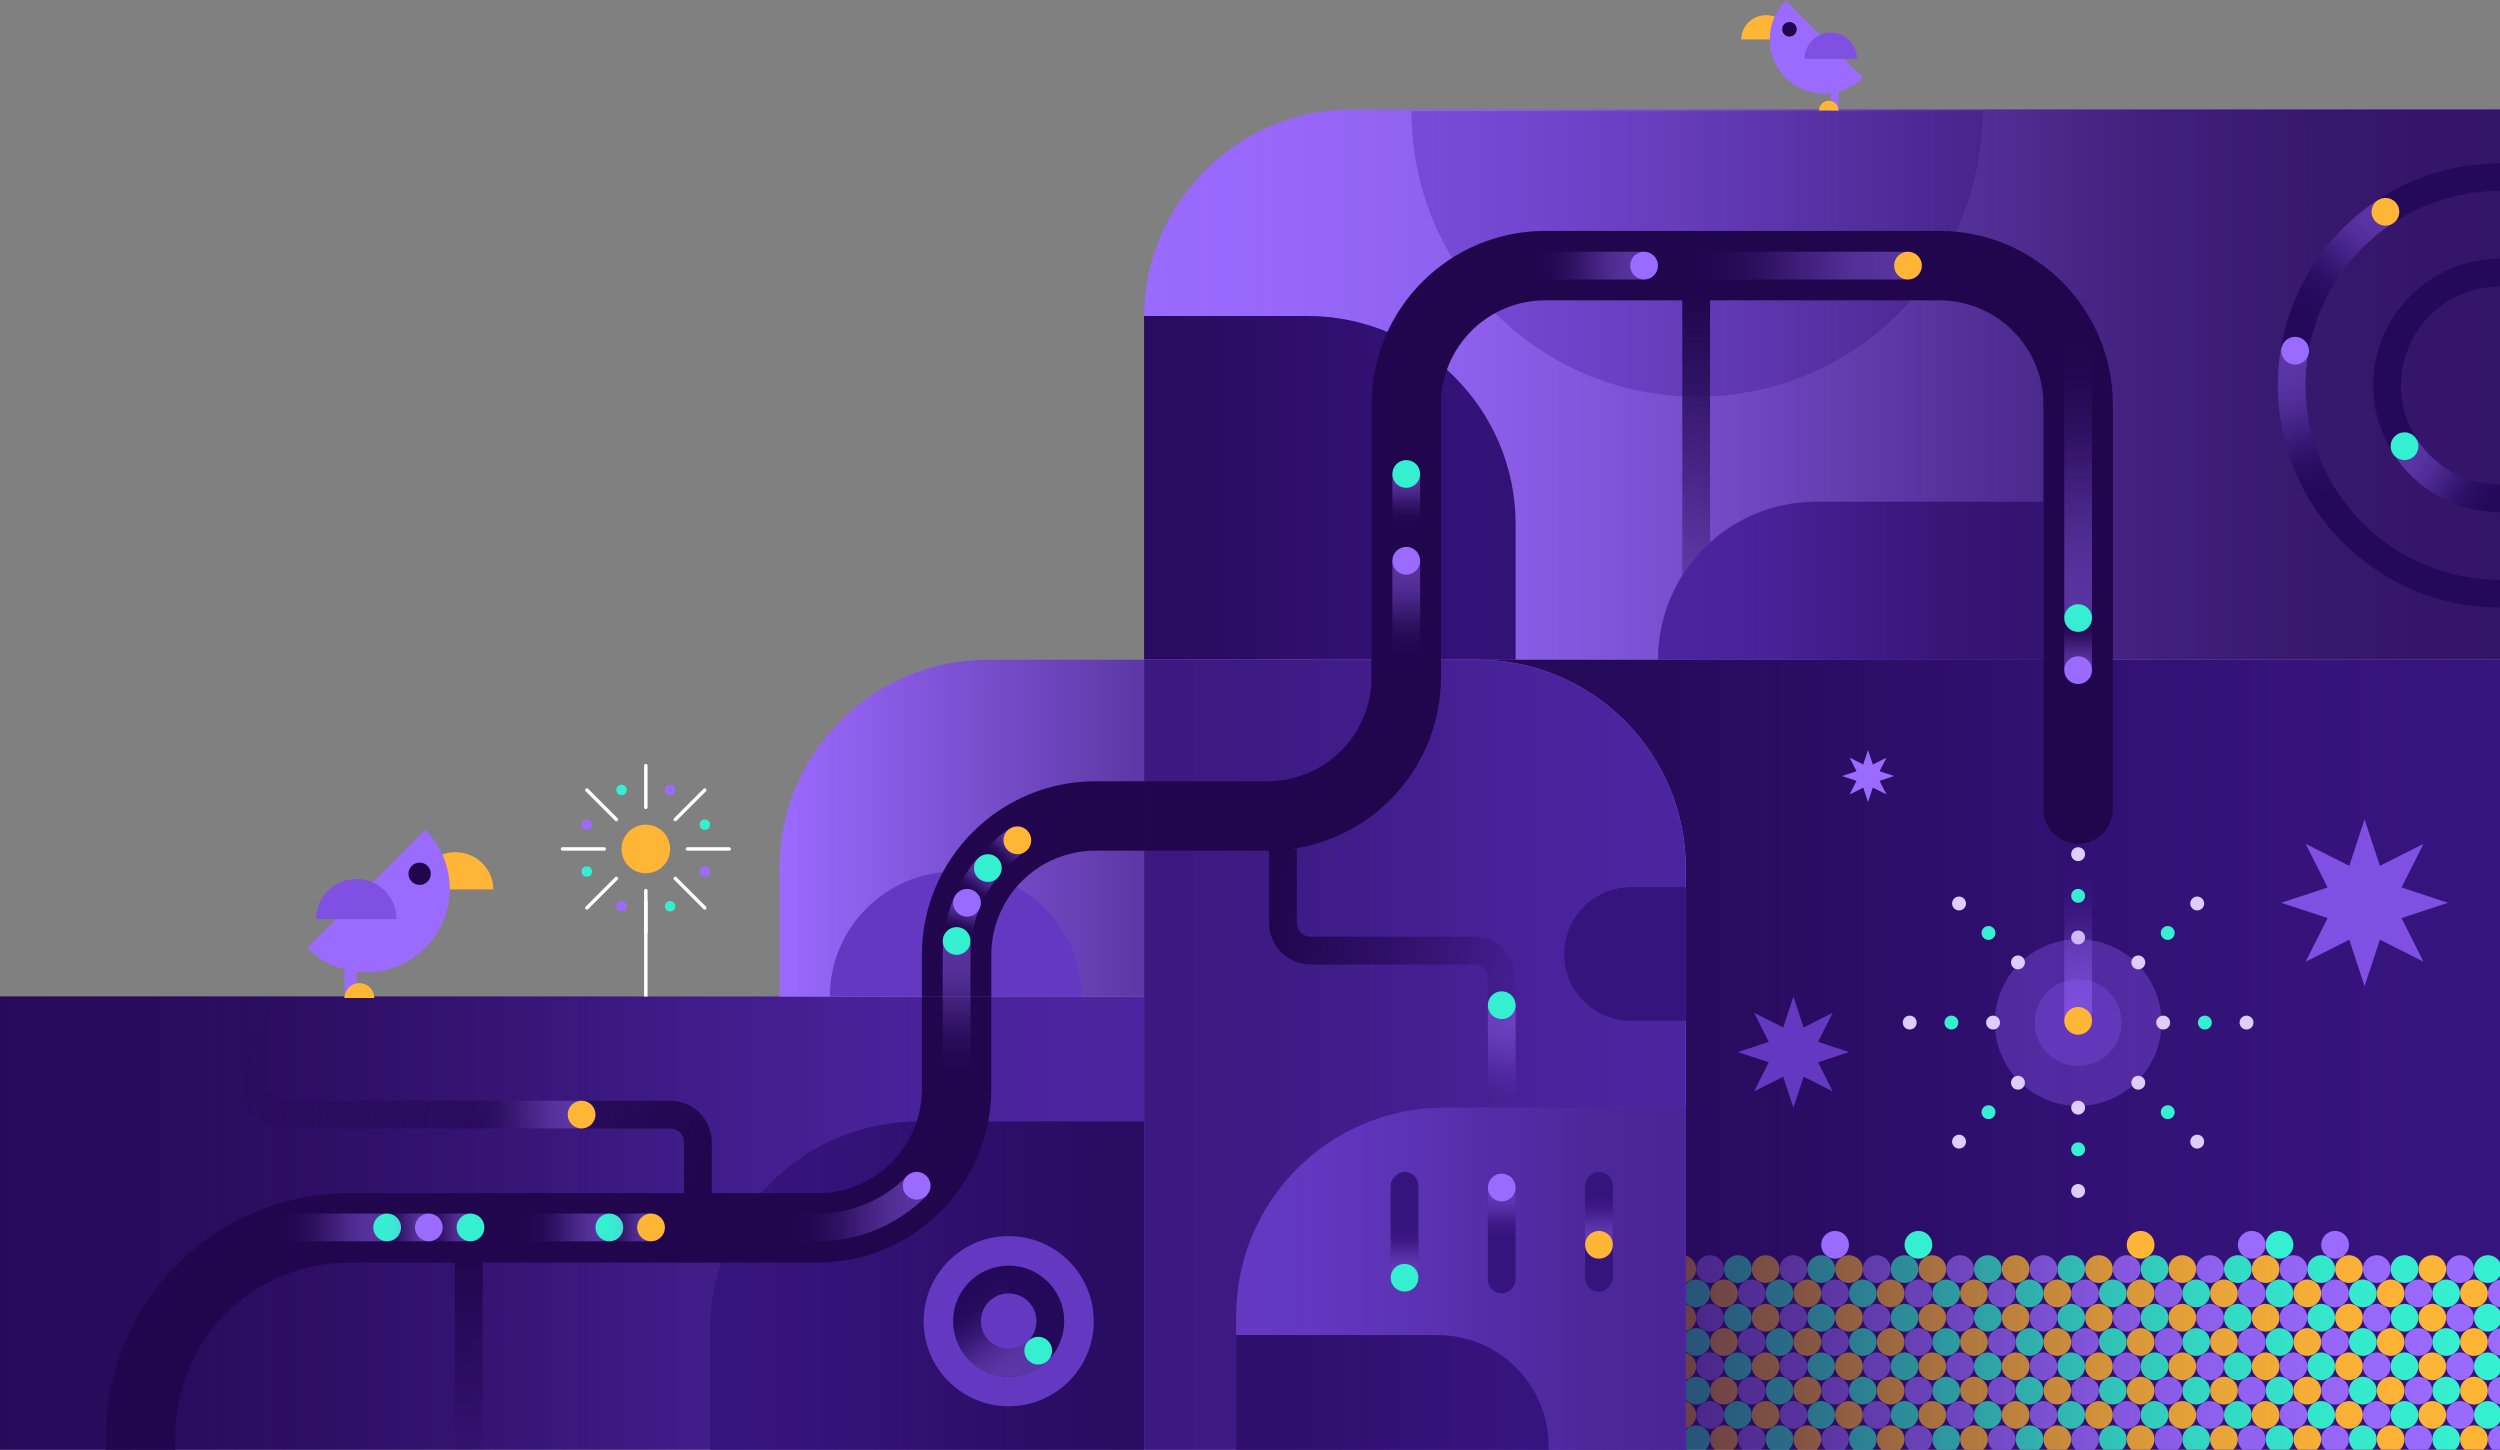 <svg width="1440" height="835" viewBox="0 0 1440 835" fill="none" xmlns="http://www.w3.org/2000/svg">
<rect x="0" y="0" width="1440" height="835" fill="#808080" stroke="none"/>
<g clip-path="url(#clip0_3635_34441)">
<rect y="574" width="659" height="262" fill="#4C249F"/>
<rect x="659" y="836" width="659" height="262" transform="rotate(-180 659 836)" fill="url(#paint0_linear_3635_34441)" fill-opacity="0.85"/>
<path d="M409 766C409 699.726 462.726 646 529 646H659V836H409V766Z" fill="#36147D"/>
<path d="M409 766C409 699.726 462.726 646 529 646H659V836H409L409 766Z" fill="url(#paint1_linear_3635_34441)" fill-opacity="0.56"/>
<rect x="660" y="380" width="780" height="456" fill="#36147D"/>
<circle cx="937" cy="731" r="8" fill="#9B6AFF"/>
<circle cx="953" cy="731" r="8" fill="#35F0D0"/>
<circle cx="969" cy="731" r="8" fill="#FFB636"/>
<circle cx="985" cy="731" r="8" fill="#9B6AFF"/>
<circle cx="1001" cy="731" r="8" fill="#35F0D0"/>
<circle cx="1017" cy="731" r="8" fill="#FFB636"/>
<circle cx="1033" cy="731" r="8" fill="#9B6AFF"/>
<circle cx="1049" cy="731" r="8" fill="#35F0D0"/>
<circle cx="1065" cy="731" r="8" fill="#FFB636"/>
<circle cx="1081" cy="731" r="8" fill="#9B6AFF"/>
<circle cx="1097" cy="731" r="8" fill="#35F0D0"/>
<circle cx="1113" cy="731" r="8" fill="#FFB636"/>
<circle cx="1129" cy="731" r="8" fill="#9B6AFF"/>
<circle cx="1145" cy="731" r="8" fill="#35F0D0"/>
<circle cx="1161" cy="731" r="8" fill="#FFB636"/>
<circle cx="1177" cy="731" r="8" fill="#9B6AFF"/>
<circle cx="1193" cy="731" r="8" fill="#35F0D0"/>
<circle cx="1209" cy="731" r="8" fill="#FFB636"/>
<circle cx="1225" cy="731" r="8" fill="#9B6AFF"/>
<circle cx="1241" cy="731" r="8" fill="#35F0D0"/>
<circle cx="1257" cy="731" r="8" fill="#FFB636"/>
<circle cx="1273" cy="731" r="8" fill="#9B6AFF"/>
<circle cx="1289" cy="731" r="8" fill="#35F0D0"/>
<circle cx="1305" cy="731" r="8" fill="#FFB636"/>
<circle cx="1321" cy="731" r="8" fill="#9B6AFF"/>
<circle cx="1337" cy="731" r="8" fill="#35F0D0"/>
<circle cx="1353" cy="731" r="8" fill="#FFB636"/>
<circle cx="1369" cy="731" r="8" fill="#9B6AFF"/>
<circle cx="1385" cy="731" r="8" fill="#35F0D0"/>
<circle cx="1401" cy="731" r="8" fill="#FFB636"/>
<circle cx="1417" cy="731" r="8" fill="#9B6AFF"/>
<circle cx="1433" cy="731" r="8" fill="#35F0D0"/>
<circle cx="961" cy="745" r="8" fill="#9B6AFF"/>
<circle cx="977" cy="745" r="8" fill="#35F0D0"/>
<circle cx="993" cy="745" r="8" fill="#FFB636"/>
<circle cx="1009" cy="745" r="8" fill="#9B6AFF"/>
<circle cx="1025" cy="745" r="8" fill="#35F0D0"/>
<circle cx="1041" cy="745" r="8" fill="#FFB636"/>
<circle cx="1057" cy="745" r="8" fill="#9B6AFF"/>
<circle cx="1073" cy="745" r="8" fill="#35F0D0"/>
<circle cx="1089" cy="745" r="8" fill="#FFB636"/>
<circle cx="1105" cy="745" r="8" fill="#9B6AFF"/>
<circle cx="1121" cy="745" r="8" fill="#35F0D0"/>
<circle cx="1137" cy="745" r="8" fill="#FFB636"/>
<circle cx="1153" cy="745" r="8" fill="#9B6AFF"/>
<circle cx="1169" cy="745" r="8" fill="#35F0D0"/>
<circle cx="1185" cy="745" r="8" fill="#FFB636"/>
<circle cx="1201" cy="745" r="8" fill="#9B6AFF"/>
<circle cx="1217" cy="745" r="8" fill="#35F0D0"/>
<circle cx="1233" cy="745" r="8" fill="#FFB636"/>
<circle cx="1249" cy="745" r="8" fill="#9B6AFF"/>
<circle cx="1265" cy="745" r="8" fill="#35F0D0"/>
<circle cx="1281" cy="745" r="8" fill="#FFB636"/>
<circle cx="1297" cy="745" r="8" fill="#9B6AFF"/>
<circle cx="1313" cy="745" r="8" fill="#35F0D0"/>
<circle cx="1329" cy="745" r="8" fill="#FFB636"/>
<circle cx="1345" cy="745" r="8" fill="#9B6AFF"/>
<circle cx="1361" cy="745" r="8" fill="#35F0D0"/>
<circle cx="1377" cy="745" r="8" fill="#FFB636"/>
<circle cx="1393" cy="745" r="8" fill="#9B6AFF"/>
<circle cx="1409" cy="745" r="8" fill="#35F0D0"/>
<circle cx="1425" cy="745" r="8" fill="#FFB636"/>
<circle cx="1441" cy="745" r="8" fill="#9B6AFF"/>
<circle cx="937" cy="759" r="8" fill="#9B6AFF"/>
<circle cx="953" cy="759" r="8" fill="#35F0D0"/>
<circle cx="969" cy="759" r="8" fill="#FFB636"/>
<circle cx="985" cy="759" r="8" fill="#9B6AFF"/>
<circle cx="1001" cy="759" r="8" fill="#35F0D0"/>
<circle cx="1017" cy="759" r="8" fill="#FFB636"/>
<circle cx="1033" cy="759" r="8" fill="#9B6AFF"/>
<circle cx="1049" cy="759" r="8" fill="#35F0D0"/>
<circle cx="1065" cy="759" r="8" fill="#FFB636"/>
<circle cx="1081" cy="759" r="8" fill="#9B6AFF"/>
<circle cx="1097" cy="759" r="8" fill="#35F0D0"/>
<circle cx="1113" cy="759" r="8" fill="#FFB636"/>
<circle cx="1129" cy="759" r="8" fill="#9B6AFF"/>
<circle cx="1145" cy="759" r="8" fill="#35F0D0"/>
<circle cx="1161" cy="759" r="8" fill="#FFB636"/>
<circle cx="1177" cy="759" r="8" fill="#9B6AFF"/>
<circle cx="1193" cy="759" r="8" fill="#35F0D0"/>
<circle cx="1209" cy="759" r="8" fill="#FFB636"/>
<circle cx="1225" cy="759" r="8" fill="#9B6AFF"/>
<circle cx="1241" cy="759" r="8" fill="#35F0D0"/>
<circle cx="1257" cy="759" r="8" fill="#FFB636"/>
<circle cx="1273" cy="759" r="8" fill="#9B6AFF"/>
<circle cx="1289" cy="759" r="8" fill="#35F0D0"/>
<circle cx="1305" cy="759" r="8" fill="#FFB636"/>
<circle cx="1321" cy="759" r="8" fill="#9B6AFF"/>
<circle cx="1337" cy="759" r="8" fill="#35F0D0"/>
<circle cx="1353" cy="759" r="8" fill="#FFB636"/>
<circle cx="1369" cy="759" r="8" fill="#9B6AFF"/>
<circle cx="1385" cy="759" r="8" fill="#35F0D0"/>
<circle cx="1401" cy="759" r="8" fill="#FFB636"/>
<circle cx="1417" cy="759" r="8" fill="#9B6AFF"/>
<circle cx="1433" cy="759" r="8" fill="#35F0D0"/>
<circle cx="913" cy="773" r="8" fill="#9B6AFF"/>
<circle cx="929" cy="773" r="8" fill="#35F0D0"/>
<circle cx="945" cy="773" r="8" fill="#FFB636"/>
<circle cx="961" cy="773" r="8" fill="#9B6AFF"/>
<circle cx="977" cy="773" r="8" fill="#35F0D0"/>
<circle cx="993" cy="773" r="8" fill="#FFB636"/>
<circle cx="1009" cy="773" r="8" fill="#9B6AFF"/>
<circle cx="1025" cy="773" r="8" fill="#35F0D0"/>
<circle cx="1041" cy="773" r="8" fill="#FFB636"/>
<circle cx="1057" cy="773" r="8" fill="#9B6AFF"/>
<circle cx="1073" cy="773" r="8" fill="#35F0D0"/>
<circle cx="1089" cy="773" r="8" fill="#FFB636"/>
<circle cx="1105" cy="773" r="8" fill="#9B6AFF"/>
<circle cx="1121" cy="773" r="8" fill="#35F0D0"/>
<circle cx="1137" cy="773" r="8" fill="#FFB636"/>
<circle cx="1153" cy="773" r="8" fill="#9B6AFF"/>
<circle cx="1169" cy="773" r="8" fill="#35F0D0"/>
<circle cx="1185" cy="773" r="8" fill="#FFB636"/>
<circle cx="1201" cy="773" r="8" fill="#9B6AFF"/>
<circle cx="1217" cy="773" r="8" fill="#35F0D0"/>
<circle cx="1233" cy="773" r="8" fill="#FFB636"/>
<circle cx="1249" cy="773" r="8" fill="#9B6AFF"/>
<circle cx="1265" cy="773" r="8" fill="#35F0D0"/>
<circle cx="1281" cy="773" r="8" fill="#FFB636"/>
<circle cx="1297" cy="773" r="8" fill="#9B6AFF"/>
<circle cx="1313" cy="773" r="8" fill="#35F0D0"/>
<circle cx="1329" cy="773" r="8" fill="#FFB636"/>
<circle cx="1345" cy="773" r="8" fill="#9B6AFF"/>
<circle cx="1361" cy="773" r="8" fill="#35F0D0"/>
<circle cx="1377" cy="773" r="8" fill="#FFB636"/>
<circle cx="1393" cy="773" r="8" fill="#9B6AFF"/>
<circle cx="1409" cy="773" r="8" fill="#35F0D0"/>
<circle cx="1425" cy="773" r="8" fill="#FFB636"/>
<circle cx="1441" cy="773" r="8" fill="#9B6AFF"/>
<circle cx="937" cy="787" r="8" fill="#9B6AFF"/>
<circle cx="953" cy="787" r="8" fill="#35F0D0"/>
<circle cx="969" cy="787" r="8" fill="#FFB636"/>
<circle cx="985" cy="787" r="8" fill="#9B6AFF"/>
<circle cx="1001" cy="787" r="8" fill="#35F0D0"/>
<circle cx="1017" cy="787" r="8" fill="#FFB636"/>
<circle cx="1033" cy="787" r="8" fill="#9B6AFF"/>
<circle cx="1049" cy="787" r="8" fill="#35F0D0"/>
<circle cx="1065" cy="787" r="8" fill="#FFB636"/>
<circle cx="1081" cy="787" r="8" fill="#9B6AFF"/>
<circle cx="1097" cy="787" r="8" fill="#35F0D0"/>
<circle cx="1113" cy="787" r="8" fill="#FFB636"/>
<circle cx="1129" cy="787" r="8" fill="#9B6AFF"/>
<circle cx="1145" cy="787" r="8" fill="#35F0D0"/>
<circle cx="1161" cy="787" r="8" fill="#FFB636"/>
<circle cx="1177" cy="787" r="8" fill="#9B6AFF"/>
<circle cx="1193" cy="787" r="8" fill="#35F0D0"/>
<circle cx="1209" cy="787" r="8" fill="#FFB636"/>
<circle cx="1225" cy="787" r="8" fill="#9B6AFF"/>
<circle cx="1241" cy="787" r="8" fill="#35F0D0"/>
<circle cx="1257" cy="787" r="8" fill="#FFB636"/>
<circle cx="1273" cy="787" r="8" fill="#9B6AFF"/>
<circle cx="1289" cy="787" r="8" fill="#35F0D0"/>
<circle cx="1305" cy="787" r="8" fill="#FFB636"/>
<circle cx="1321" cy="787" r="8" fill="#9B6AFF"/>
<circle cx="1337" cy="787" r="8" fill="#35F0D0"/>
<circle cx="1353" cy="787" r="8" fill="#FFB636"/>
<circle cx="1369" cy="787" r="8" fill="#9B6AFF"/>
<circle cx="1385" cy="787" r="8" fill="#35F0D0"/>
<circle cx="1401" cy="787" r="8" fill="#FFB636"/>
<circle cx="1417" cy="787" r="8" fill="#9B6AFF"/>
<circle cx="1433" cy="787" r="8" fill="#35F0D0"/>
<circle cx="961" cy="801" r="8" fill="#9B6AFF"/>
<circle cx="977" cy="801" r="8" fill="#35F0D0"/>
<circle cx="993" cy="801" r="8" fill="#FFB636"/>
<circle cx="1009" cy="801" r="8" fill="#9B6AFF"/>
<circle cx="1025" cy="801" r="8" fill="#35F0D0"/>
<circle cx="1041" cy="801" r="8" fill="#FFB636"/>
<circle cx="1057" cy="801" r="8" fill="#9B6AFF"/>
<circle cx="1073" cy="801" r="8" fill="#35F0D0"/>
<circle cx="1089" cy="801" r="8" fill="#FFB636"/>
<circle cx="1105" cy="801" r="8" fill="#9B6AFF"/>
<circle cx="1121" cy="801" r="8" fill="#35F0D0"/>
<circle cx="1137" cy="801" r="8" fill="#FFB636"/>
<circle cx="1153" cy="801" r="8" fill="#9B6AFF"/>
<circle cx="1169" cy="801" r="8" fill="#35F0D0"/>
<circle cx="1185" cy="801" r="8" fill="#FFB636"/>
<circle cx="1201" cy="801" r="8" fill="#9B6AFF"/>
<circle cx="1217" cy="801" r="8" fill="#35F0D0"/>
<circle cx="1233" cy="801" r="8" fill="#FFB636"/>
<circle cx="1249" cy="801" r="8" fill="#9B6AFF"/>
<circle cx="1265" cy="801" r="8" fill="#35F0D0"/>
<circle cx="1281" cy="801" r="8" fill="#FFB636"/>
<circle cx="1297" cy="801" r="8" fill="#9B6AFF"/>
<circle cx="1313" cy="801" r="8" fill="#35F0D0"/>
<circle cx="1329" cy="801" r="8" fill="#FFB636"/>
<circle cx="1345" cy="801" r="8" fill="#9B6AFF"/>
<circle cx="1361" cy="801" r="8" fill="#35F0D0"/>
<circle cx="1377" cy="801" r="8" fill="#FFB636"/>
<circle cx="1393" cy="801" r="8" fill="#9B6AFF"/>
<circle cx="1409" cy="801" r="8" fill="#35F0D0"/>
<circle cx="1425" cy="801" r="8" fill="#FFB636"/>
<circle cx="1441" cy="801" r="8" fill="#9B6AFF"/>
<circle cx="937" cy="815" r="8" fill="#9B6AFF"/>
<circle cx="953" cy="815" r="8" fill="#35F0D0"/>
<circle cx="969" cy="815" r="8" fill="#FFB636"/>
<circle cx="985" cy="815" r="8" fill="#9B6AFF"/>
<circle cx="1001" cy="815" r="8" fill="#35F0D0"/>
<circle cx="1017" cy="815" r="8" fill="#FFB636"/>
<circle cx="1033" cy="815" r="8" fill="#9B6AFF"/>
<circle cx="1049" cy="815" r="8" fill="#35F0D0"/>
<circle cx="1065" cy="815" r="8" fill="#FFB636"/>
<circle cx="1081" cy="815" r="8" fill="#9B6AFF"/>
<circle cx="1097" cy="815" r="8" fill="#35F0D0"/>
<circle cx="1113" cy="815" r="8" fill="#FFB636"/>
<circle cx="1129" cy="815" r="8" fill="#9B6AFF"/>
<circle cx="1145" cy="815" r="8" fill="#35F0D0"/>
<circle cx="1161" cy="815" r="8" fill="#FFB636"/>
<circle cx="1177" cy="815" r="8" fill="#9B6AFF"/>
<circle cx="1193" cy="815" r="8" fill="#35F0D0"/>
<circle cx="1209" cy="815" r="8" fill="#FFB636"/>
<circle cx="1225" cy="815" r="8" fill="#9B6AFF"/>
<circle cx="1241" cy="815" r="8" fill="#35F0D0"/>
<circle cx="1257" cy="815" r="8" fill="#FFB636"/>
<circle cx="1273" cy="815" r="8" fill="#9B6AFF"/>
<circle cx="1289" cy="815" r="8" fill="#35F0D0"/>
<circle cx="1305" cy="815" r="8" fill="#FFB636"/>
<circle cx="1321" cy="815" r="8" fill="#9B6AFF"/>
<circle cx="1337" cy="815" r="8" fill="#35F0D0"/>
<circle cx="1353" cy="815" r="8" fill="#FFB636"/>
<circle cx="1369" cy="815" r="8" fill="#9B6AFF"/>
<circle cx="1385" cy="815" r="8" fill="#35F0D0"/>
<circle cx="1401" cy="815" r="8" fill="#FFB636"/>
<circle cx="1417" cy="815" r="8" fill="#9B6AFF"/>
<circle cx="1433" cy="815" r="8" fill="#35F0D0"/>
<circle cx="913" cy="829" r="8" fill="#9B6AFF"/>
<circle cx="929" cy="829" r="8" fill="#35F0D0"/>
<circle cx="945" cy="829" r="8" fill="#FFB636"/>
<circle cx="961" cy="829" r="8" fill="#9B6AFF"/>
<circle cx="977" cy="829" r="8" fill="#35F0D0"/>
<circle cx="993" cy="829" r="8" fill="#FFB636"/>
<circle cx="1009" cy="829" r="8" fill="#9B6AFF"/>
<circle cx="1025" cy="829" r="8" fill="#35F0D0"/>
<circle cx="1041" cy="829" r="8" fill="#FFB636"/>
<circle cx="1057" cy="829" r="8" fill="#9B6AFF"/>
<circle cx="1073" cy="829" r="8" fill="#35F0D0"/>
<circle cx="1089" cy="829" r="8" fill="#FFB636"/>
<circle cx="1105" cy="829" r="8" fill="#9B6AFF"/>
<circle cx="1121" cy="829" r="8" fill="#35F0D0"/>
<circle cx="1137" cy="829" r="8" fill="#FFB636"/>
<circle cx="1153" cy="829" r="8" fill="#9B6AFF"/>
<circle cx="1169" cy="829" r="8" fill="#35F0D0"/>
<circle cx="1185" cy="829" r="8" fill="#FFB636"/>
<circle cx="1201" cy="829" r="8" fill="#9B6AFF"/>
<circle cx="1217" cy="829" r="8" fill="#35F0D0"/>
<circle cx="1233" cy="829" r="8" fill="#FFB636"/>
<circle cx="1249" cy="829" r="8" fill="#9B6AFF"/>
<circle cx="1265" cy="829" r="8" fill="#35F0D0"/>
<circle cx="1281" cy="829" r="8" fill="#FFB636"/>
<circle cx="1297" cy="829" r="8" fill="#9B6AFF"/>
<circle cx="1313" cy="829" r="8" fill="#35F0D0"/>
<circle cx="1329" cy="829" r="8" fill="#FFB636"/>
<circle cx="1345" cy="829" r="8" fill="#9B6AFF"/>
<circle cx="1361" cy="829" r="8" fill="#35F0D0"/>
<circle cx="1377" cy="829" r="8" fill="#FFB636"/>
<circle cx="1393" cy="829" r="8" fill="#9B6AFF"/>
<circle cx="1409" cy="829" r="8" fill="#35F0D0"/>
<circle cx="1425" cy="829" r="8" fill="#FFB636"/>
<circle cx="1441" cy="829" r="8" fill="#9B6AFF"/>
<path d="M659 183C659 116.726 712.726 63 779 63H1440V380H659V183Z" fill="#9A69FD"/>
<path d="M977.5 228.5C1068.35 228.5 1142 154.851 1142 64H813C813 154.851 886.649 228.5 977.5 228.5Z" fill="#8050E3"/>
<path d="M873 302C873 235.726 819.274 182 753 182H659V380H873V302Z" fill="#36147D"/>
<path d="M872 302C872 235.726 818.274 182 752 182H659V380H872V302Z" fill="url(#paint2_linear_3635_34441)" fill-opacity="0.59"/>
<rect x="1441" y="836" width="685" height="456" transform="rotate(180 1441 836)" fill="url(#paint3_linear_3635_34441)" fill-opacity="0.85"/>
<path d="M449 500C449 433.726 502.726 380 569 380H659V574H449V500Z" fill="#9B6AFF"/>
<path d="M449 500C449 433.726 502.726 380 569 380H659V574H449V500Z" fill="url(#paint4_linear_3635_34441)" fill-opacity="0.51"/>
<path d="M550.5 502C510.459 502 478 534.235 478 574L623 574C623 534.236 590.541 502 550.5 502Z" fill="#6438C1"/>
<path d="M659 183C659 116.726 712.726 63 779 63L1440 63V380L659 380V183Z" fill="url(#paint5_linear_3635_34441)" fill-opacity="0.85"/>
<path d="M659 380H851C917.274 380 971 433.726 971 500V836H659V380Z" fill="#9B6AFF"/>
<path d="M659 380H851C917.274 380 971 433.726 971 500V836H659V380Z" fill="#4C249F"/>
<path d="M971 500C971 433.726 917.274 380 851 380L659 380V836H971V500Z" fill="url(#paint6_linear_3635_34441)" fill-opacity="0.37"/>
<path d="M551 574V627.255C551 671.438 515.183 707.255 471 707.255H201C134.726 707.255 81 760.981 81 827.255V835" stroke="#21064E" stroke-width="40"/>
<path d="M551 574V550C551 505.817 586.817 470 631 470H659" stroke="#21064E" stroke-width="40"/>
<path d="M810 379L810 390C810 434.183 774.183 470 730 470L659 470" stroke="#21064E" stroke-width="40"/>
<path d="M1197 466L1197 233C1197 188.817 1161.18 153 1117 153L890 153C845.817 153 810 188.817 810 233L810 389" stroke="#21064E" stroke-width="40" stroke-linecap="round"/>
<path d="M471 715H456V699H471C490.927 699 508.964 690.905 522 677.823L534 688.441C518.018 704.826 495.697 715 471 715Z" fill="url(#paint7_linear_3635_34441)" fill-opacity="0.46"/>
<circle cx="528" cy="683" r="8" fill="#9B6AFF"/>
<rect x="301" y="699" width="50" height="16" fill="url(#paint8_linear_3635_34441)" fill-opacity="0.46"/>
<circle cx="351" cy="707" r="8" fill="#35F0D0"/>
<rect x="347" y="699" width="28" height="16" fill="url(#paint9_linear_3635_34441)" fill-opacity="0.46"/>
<circle cx="375" cy="707" r="8" fill="#FFB636"/>
<rect x="243" y="699" width="28" height="16" fill="url(#paint10_linear_3635_34441)" fill-opacity="0.46"/>
<circle cx="271" cy="707" r="8" fill="#35F0D0"/>
<rect x="160" y="699" width="63" height="16" fill="url(#paint11_linear_3635_34441)" fill-opacity="0.46"/>
<circle cx="223" cy="707" r="8" fill="#35F0D0"/>
<rect x="884" y="145" width="63" height="16" fill="url(#paint12_linear_3635_34441)" fill-opacity="0.46"/>
<circle cx="947" cy="153" r="8" fill="#9B6AFF"/>
<rect x="802" y="302" width="29" height="16" transform="rotate(-90 802 302)" fill="url(#paint13_linear_3635_34441)" fill-opacity="0.46"/>
<circle cx="810" cy="273" r="8" transform="rotate(-90 810 273)" fill="#35F0D0"/>
<rect x="1205" y="194" width="162" height="16" transform="rotate(90 1205 194)" fill="url(#paint14_linear_3635_34441)" fill-opacity="0.46"/>
<circle cx="1197" cy="356" r="8" transform="rotate(90 1197 356)" fill="#35F0D0"/>
<rect x="1205" y="356" width="30" height="16" transform="rotate(90 1205 356)" fill="url(#paint15_linear_3635_34441)" fill-opacity="0.46"/>
<circle cx="1197" cy="386" r="8" transform="rotate(90 1197 386)" fill="#9B6AFF"/>
<rect x="802" y="379" width="56" height="16" transform="rotate(-90 802 379)" fill="url(#paint16_linear_3635_34441)" fill-opacity="0.46"/>
<circle cx="810" cy="323" r="8" transform="rotate(-90 810 323)" fill="#9B6AFF"/>
<rect x="971" y="145" width="128" height="16" fill="url(#paint17_linear_3635_34441)" fill-opacity="0.46"/>
<circle cx="1099" cy="153" r="8" fill="#FFB636"/>
<rect x="219" y="699" width="28" height="16" fill="url(#paint18_linear_3635_34441)" fill-opacity="0.46"/>
<circle cx="247" cy="707" r="8" fill="#9B6AFF"/>
<path d="M559 550V647H543V550C543 519.754 558.26 493.071 581.5 477.231L590.444 490.5C571.461 503.464 559 525.277 559 550Z" fill="url(#paint19_linear_3635_34441)" fill-opacity="0.46"/>
<circle cx="586" cy="484" r="8" fill="#FFB636"/>
<path d="M559 550V647H543V550C543 529.189 550.224 510.066 562.301 495L575.5 504.13C565.194 516.586 559 532.57 559 550Z" fill="url(#paint20_linear_3635_34441)" fill-opacity="0.46"/>
<circle cx="569" cy="500" r="8" fill="#35F0D0"/>
<path d="M559 550V647H543V550C543 538.33 545.272 527.191 549.397 517L563.838 524C560.713 532.065 559 540.832 559 550Z" fill="url(#paint21_linear_3635_34441)" fill-opacity="0.46"/>
<circle cx="557" cy="520" r="8" fill="#9B6AFF"/>
<path d="M559 550V647H543V550C543 547.133 543.137 544.297 543.405 541.5L559.289 543.5C559.098 545.641 559 547.809 559 550Z" fill="url(#paint22_linear_3635_34441)" fill-opacity="0.46"/>
<circle cx="551" cy="542" r="8" fill="#35F0D0"/>
<path d="M1362 472L1370.82 498.714L1395.94 486.059L1383.29 511.183L1410 520L1383.29 528.817L1395.94 553.941L1370.82 541.286L1362 568L1353.18 541.286L1328.06 553.941L1340.71 528.817L1314 520L1340.71 511.183L1328.06 486.059L1353.18 498.714L1362 472Z" fill="#8050E3"/>
<path d="M1033 574L1038.88 591.809L1055.63 583.373L1047.19 600.122L1065 606L1047.19 611.878L1055.63 628.627L1038.88 620.191L1033 638L1027.12 620.191L1010.37 628.627L1018.81 611.878L1001 606L1018.81 600.122L1010.37 583.373L1027.12 591.809L1033 574Z" fill="#6438C1"/>
<path d="M1076 432L1078.76 440.348L1086.61 436.393L1082.65 444.245L1091 447L1082.65 449.755L1086.61 457.607L1078.76 453.652L1076 462L1073.24 453.652L1065.39 457.607L1069.35 449.755L1061 447L1069.35 444.245L1065.39 436.393L1073.24 440.348L1076 432Z" fill="#9B6AFF"/>
<path d="M712 758C712 691.726 765.726 638 832 638H971V836H712V758Z" fill="#6438C1"/>
<path d="M712 758C712 691.726 765.726 638 832 638H971V836H712V758Z" fill="url(#paint23_linear_3635_34441)" fill-opacity="0.37"/>
<path d="M865 636L865 563.54C865 554.703 857.837 547.54 849 547.54L755 547.54C746.163 547.54 739 540.376 739 531.54L739 489" stroke="url(#paint24_linear_3635_34441)" stroke-width="16"/>
<path d="M147 574V626C147 634.837 154.163 642 163 642H386C394.837 642 402 649.163 402 658V688" stroke="url(#paint25_linear_3635_34441)" stroke-width="16"/>
<rect x="272" y="634" width="63" height="16" fill="url(#paint26_linear_3635_34441)" fill-opacity="0.46"/>
<circle cx="335" cy="642" r="8" fill="#FFB636"/>
<rect x="857" y="642" width="63" height="16" transform="rotate(-90 857 642)" fill="url(#paint27_linear_3635_34441)" fill-opacity="0.46"/>
<circle cx="865" cy="579" r="8" transform="rotate(-90 865 579)" fill="#35F0D0"/>
<circle cx="1105" cy="717" r="8" fill="#35F0D0"/>
<circle cx="1057" cy="717" r="8" fill="#9B6AFE"/>
<circle cx="1313" cy="717" r="8" fill="#35F0D0"/>
<circle cx="1233" cy="717" r="8" fill="#FFB636"/>
<circle cx="1297" cy="717" r="8" fill="#9B6AFF"/>
<circle cx="1345" cy="717" r="8" fill="#9B6AFF"/>
<circle cx="1197" cy="589" r="48" fill="#8050E3" fill-opacity="0.42"/>
<circle cx="1197" cy="589" r="25" fill="#8050E3" fill-opacity="0.36"/>
<circle cx="1197" cy="492" r="4" fill="#DECEFF"/>
<circle cx="1197" cy="516" r="4" fill="#35F0D0"/>
<circle cx="1197" cy="540" r="4" fill="#DECEFF"/>
<circle cx="1197" cy="638" r="4" fill="#DECEFF"/>
<circle cx="1197" cy="662" r="4" fill="#35F0D0"/>
<circle cx="1197" cy="686" r="4" fill="#DECEFF"/>
<circle cx="1100" cy="589" r="4" transform="rotate(-90 1100 589)" fill="#DECEFF"/>
<circle cx="1124" cy="589" r="4" transform="rotate(-90 1124 589)" fill="#35F0D0"/>
<circle cx="1148" cy="589" r="4" transform="rotate(-90 1148 589)" fill="#DECEFF"/>
<circle cx="1246" cy="589" r="4" transform="rotate(-90 1246 589)" fill="#DECEFF"/>
<circle cx="1270" cy="589" r="4" transform="rotate(-90 1270 589)" fill="#35F0D0"/>
<circle cx="1294" cy="589" r="4" transform="rotate(-90 1294 589)" fill="#DECEFF"/>
<circle cx="1128.41" cy="520.411" r="4" transform="rotate(-45 1128.41 520.411)" fill="#DECEFF"/>
<circle cx="1145.38" cy="537.381" r="4" transform="rotate(-45 1145.38 537.381)" fill="#35F0D0"/>
<circle cx="1162.35" cy="554.352" r="4" transform="rotate(-45 1162.35 554.352)" fill="#DECEFF"/>
<circle cx="1231.65" cy="623.648" r="4" transform="rotate(-45 1231.65 623.648)" fill="#DECEFF"/>
<circle cx="1248.62" cy="640.619" r="4" transform="rotate(-45 1248.62 640.619)" fill="#35F0D0"/>
<circle cx="1265.59" cy="657.589" r="4" transform="rotate(-45 1265.59 657.589)" fill="#DECEFF"/>
<circle cx="1128.41" cy="657.589" r="4" transform="rotate(-135 1128.41 657.589)" fill="#DECEFF"/>
<circle cx="1145.38" cy="640.619" r="4" transform="rotate(-135 1145.38 640.619)" fill="#35F0D0"/>
<circle cx="1162.35" cy="623.648" r="4" transform="rotate(-135 1162.35 623.648)" fill="#DECEFF"/>
<circle cx="1231.65" cy="554.352" r="4" transform="rotate(-135 1231.65 554.352)" fill="#DECEFF"/>
<circle cx="1248.62" cy="537.381" r="4" transform="rotate(-135 1248.62 537.381)" fill="#35F0D0"/>
<circle cx="1265.59" cy="520.411" r="4" transform="rotate(-135 1265.59 520.411)" fill="#DECEFF"/>
<rect x="1205" y="498" width="90" height="16" transform="rotate(90 1205 498)" fill="url(#paint28_linear_3635_34441)" fill-opacity="0.46"/>
<circle cx="1197" cy="588" r="8" transform="rotate(90 1197 588)" fill="#FFB636"/>
<path d="M712 769H828C863.346 769 892 797.654 892 833V837H712V769Z" fill="#36147D"/>
<path d="M892 833C892 797.654 863.346 769 828 769H712V836H892V833Z" fill="url(#paint29_linear_3635_34441)" fill-opacity="0.37"/>
<line x1="270" y1="726" x2="270" y2="835" stroke="url(#paint30_linear_3635_34441)" stroke-width="16"/>
<line x1="977" y1="172" x2="977" y2="380" stroke="url(#paint31_linear_3635_34441)" stroke-width="16"/>
<path d="M955 380C955 329.742 995.742 289 1046 289H1177V380H955V380Z" fill="#4C249F"/>
<path d="M955 380C955 329.742 995.742 289 1046 289H1178V380H955V380Z" fill="url(#paint32_linear_3635_34441)" fill-opacity="0.56"/>
<path d="M901 549.5C901 528.237 918.237 511 939.5 511H971V588H939.5C918.237 588 901 570.763 901 549.5V549.5Z" fill="#36147D"/>
<circle cx="1440" cy="222" r="120" stroke="#24095B" stroke-width="16"/>
<path d="M1560 222C1560 288.274 1506.27 342 1440 342C1373.73 342 1320 288.274 1320 222C1320 180.323 1341.25 143.608 1373.5 122.096" stroke="url(#paint33_linear_3635_34441)" stroke-opacity="0.46" stroke-width="16"/>
<path d="M1560 222C1560 288.274 1506.27 342 1440 342C1373.73 342 1320 288.274 1320 222C1320 215.186 1320.57 208.504 1321.66 202" stroke="url(#paint34_linear_3635_34441)" stroke-opacity="0.46" stroke-width="16"/>
<circle cx="1440" cy="222" r="65" stroke="#24095B" stroke-width="16"/>
<path d="M1440 157C1475.9 157 1505 186.101 1505 222C1505 257.899 1475.9 287 1440 287C1417.2 287 1397.14 275.262 1385.54 257.5" stroke="url(#paint35_linear_3635_34441)" stroke-opacity="0.46" stroke-width="16"/>
<circle cx="1385" cy="257" r="8" fill="#35F0D0"/>
<circle cx="1374" cy="122" r="8" fill="#FFB636"/>
<circle cx="1322" cy="202" r="8" fill="#9B6AFF"/>
<rect x="913" y="744" width="69" height="16" rx="8" transform="rotate(-90 913 744)" fill="#36147D"/>
<rect x="857" y="745" width="69" height="16" rx="8" transform="rotate(-90 857 745)" fill="#36147D"/>
<rect x="801" y="744" width="69" height="16" rx="8" transform="rotate(-90 801 744)" fill="#36147D"/>
<rect x="929" y="687" width="30" height="16" transform="rotate(90 929 687)" fill="url(#paint36_linear_3635_34441)" fill-opacity="0.46"/>
<circle cx="921" cy="717" r="8" transform="rotate(90 921 717)" fill="#FFB636"/>
<rect x="857" y="714" width="30" height="16" transform="rotate(-90 857 714)" fill="url(#paint37_linear_3635_34441)" fill-opacity="0.46"/>
<circle cx="865" cy="684" r="8" transform="rotate(-90 865 684)" fill="#9B6AFF"/>
<rect x="817" y="706" width="30" height="16" transform="rotate(90 817 706)" fill="url(#paint38_linear_3635_34441)" fill-opacity="0.46"/>
<circle cx="809" cy="736" r="8" transform="rotate(90 809 736)" fill="#35F0D0"/>
<circle cx="581" cy="761" r="49" fill="#6438C1"/>
<circle cx="581" cy="761" r="24" stroke="#24095B" stroke-width="16"/>
<path d="M581 737C567.745 737 557 747.745 557 761C557 774.255 567.745 785 581 785C587.642 785 593.655 782.302 598 777.941" stroke="url(#paint39_linear_3635_34441)" stroke-opacity="0.46" stroke-width="16"/>
<circle cx="598" cy="778" r="8" fill="#35F0D0"/>
<path d="M262.281 490.856C250.21 490.856 240.425 500.45 240.425 512.284L284.137 512.284C284.137 500.45 274.351 490.856 262.281 490.856Z" fill="#FFB636"/>
<path d="M244.974 545.974C263.744 527.203 263.744 496.77 244.974 478L177 545.974C195.77 564.744 226.203 564.744 244.974 545.974Z" fill="#9B6AFF"/>
<path d="M205.284 506.284C192.503 506.284 182.143 516.645 182.143 529.426L228.426 529.426C228.426 516.645 218.065 506.284 205.284 506.284Z" fill="#8050E3"/>
<circle cx="241.709" cy="503.284" r="6.428" fill="#21064E"/>
<rect x="198.43" y="558.567" width="6.857" height="16.285" fill="#9B6AFF"/>
<path d="M206.999 566.281C202.266 566.281 198.428 570.118 198.428 574.852L215.57 574.852C215.57 570.118 211.733 566.281 206.999 566.281Z" fill="#FFB636"/>
<path d="M1017.28 8.743C1025.17 8.743 1031.56 15.011 1031.56 22.743L1003 22.743C1003 15.011 1009.39 8.743 1017.28 8.743Z" fill="#FFB636"/>
<path d="M1028.59 44.755C1016.32 32.491 1016.32 12.607 1028.59 0.343L1073 44.755C1060.74 57.019 1040.85 57.019 1028.59 44.755Z" fill="#9B6AFF"/>
<path d="M1054.52 18.823C1062.87 18.823 1069.64 25.592 1069.64 33.943L1039.4 33.943C1039.4 25.592 1046.17 18.823 1054.52 18.823Z" fill="#8050E3"/>
<circle cx="4.2" cy="4.2" r="4.2" transform="matrix(-1 0 0 1 1034.92 12.663)" fill="#21064E"/>
<rect width="4.48" height="10.64" transform="matrix(-1 0 0 1 1059 52.983)" fill="#9B6AFF"/>
<path d="M1053.4 58.023C1056.49 58.023 1059 60.53 1059 63.623L1047.8 63.623C1047.8 60.53 1050.31 58.023 1053.4 58.023Z" fill="#FFB636"/>
<line x1="372" y1="519" x2="372" y2="574" stroke="white" stroke-width="2"/>
<path d="M372 513L372 537" stroke="white" stroke-width="2" stroke-linecap="round"/>
<path d="M372 441L372 465" stroke="white" stroke-width="2" stroke-linecap="round"/>
<path d="M396 489L420 489" stroke="white" stroke-width="2" stroke-linecap="round"/>
<path d="M324 489L348 489" stroke="white" stroke-width="2" stroke-linecap="round"/>
<path d="M388.969 505.971L405.939 522.941" stroke="white" stroke-width="2" stroke-linecap="round"/>
<path d="M338.059 455.059L355.029 472.029" stroke="white" stroke-width="2" stroke-linecap="round"/>
<path d="M388.969 472.029L405.939 455.059" stroke="white" stroke-width="2" stroke-linecap="round"/>
<path d="M338.059 522.941L355.029 505.971" stroke="white" stroke-width="2" stroke-linecap="round"/>
<circle cx="372" cy="489" r="14" fill="#FFB636"/>
<circle cx="358" cy="455" r="3" fill="#35F0D0"/>
<circle cx="386" cy="455" r="3" fill="#9B6AFF"/>
<circle cx="406" cy="475" r="3" fill="#35F0D0"/>
<circle cx="338" cy="475" r="3" fill="#9B6AFF"/>
<circle cx="406" cy="502" r="3" fill="#9B6AFF"/>
<circle cx="338" cy="502" r="3" fill="#35F0D0"/>
<circle cx="386" cy="522" r="3" fill="#35F0D0"/>
<circle cx="358" cy="522" r="3" fill="#9B6AFF"/>
</g>
<defs>
<linearGradient id="paint0_linear_3635_34441" x1="1318" y1="967" x2="659" y2="967" gradientUnits="userSpaceOnUse">
<stop stop-color="#21064E"/>
<stop offset="0.067" stop-color="#21064E" stop-opacity="0.991"/>
<stop offset="0.133" stop-color="#21064E" stop-opacity="0.964"/>
<stop offset="0.2" stop-color="#21064E" stop-opacity="0.918"/>
<stop offset="0.267" stop-color="#21064E" stop-opacity="0.853"/>
<stop offset="0.333" stop-color="#21064E" stop-opacity="0.768"/>
<stop offset="0.4" stop-color="#21064E" stop-opacity="0.668"/>
<stop offset="0.467" stop-color="#21064E" stop-opacity="0.557"/>
<stop offset="0.533" stop-color="#21064E" stop-opacity="0.443"/>
<stop offset="0.6" stop-color="#21064E" stop-opacity="0.332"/>
<stop offset="0.667" stop-color="#21064E" stop-opacity="0.232"/>
<stop offset="0.733" stop-color="#21064E" stop-opacity="0.147"/>
<stop offset="0.8" stop-color="#21064E" stop-opacity="0.082"/>
<stop offset="0.867" stop-color="#21064E" stop-opacity="0.036"/>
<stop offset="0.933" stop-color="#21064E" stop-opacity="0.01"/>
<stop offset="1" stop-color="#21064E" stop-opacity="0"/>
</linearGradient>
<linearGradient id="paint1_linear_3635_34441" x1="659" y1="741" x2="409" y2="741" gradientUnits="userSpaceOnUse">
<stop stop-color="#21064E"/>
<stop offset="0.067" stop-color="#21064E" stop-opacity="0.991"/>
<stop offset="0.133" stop-color="#21064E" stop-opacity="0.964"/>
<stop offset="0.2" stop-color="#21064E" stop-opacity="0.918"/>
<stop offset="0.267" stop-color="#21064E" stop-opacity="0.853"/>
<stop offset="0.333" stop-color="#21064E" stop-opacity="0.768"/>
<stop offset="0.4" stop-color="#21064E" stop-opacity="0.668"/>
<stop offset="0.467" stop-color="#21064E" stop-opacity="0.557"/>
<stop offset="0.533" stop-color="#21064E" stop-opacity="0.443"/>
<stop offset="0.6" stop-color="#21064E" stop-opacity="0.332"/>
<stop offset="0.667" stop-color="#21064E" stop-opacity="0.232"/>
<stop offset="0.733" stop-color="#21064E" stop-opacity="0.147"/>
<stop offset="0.8" stop-color="#21064E" stop-opacity="0.082"/>
<stop offset="0.867" stop-color="#21064E" stop-opacity="0.036"/>
<stop offset="0.933" stop-color="#21064E" stop-opacity="0.01"/>
<stop offset="1" stop-color="#21064E" stop-opacity="0"/>
</linearGradient>
<linearGradient id="paint2_linear_3635_34441" x1="659" y1="281" x2="872" y2="281" gradientUnits="userSpaceOnUse">
<stop stop-color="#21064E"/>
<stop offset="0.067" stop-color="#21064E" stop-opacity="0.991"/>
<stop offset="0.133" stop-color="#21064E" stop-opacity="0.964"/>
<stop offset="0.2" stop-color="#21064E" stop-opacity="0.918"/>
<stop offset="0.267" stop-color="#21064E" stop-opacity="0.853"/>
<stop offset="0.333" stop-color="#21064E" stop-opacity="0.768"/>
<stop offset="0.4" stop-color="#21064E" stop-opacity="0.668"/>
<stop offset="0.467" stop-color="#21064E" stop-opacity="0.557"/>
<stop offset="0.533" stop-color="#21064E" stop-opacity="0.443"/>
<stop offset="0.6" stop-color="#21064E" stop-opacity="0.332"/>
<stop offset="0.667" stop-color="#21064E" stop-opacity="0.232"/>
<stop offset="0.733" stop-color="#21064E" stop-opacity="0.147"/>
<stop offset="0.8" stop-color="#21064E" stop-opacity="0.082"/>
<stop offset="0.867" stop-color="#21064E" stop-opacity="0.036"/>
<stop offset="0.933" stop-color="#21064E" stop-opacity="0.01"/>
<stop offset="1" stop-color="#21064E" stop-opacity="0"/>
</linearGradient>
<linearGradient id="paint3_linear_3635_34441" x1="2126" y1="1064" x2="1441" y2="1064" gradientUnits="userSpaceOnUse">
<stop stop-color="#21064E"/>
<stop offset="0.067" stop-color="#21064E" stop-opacity="0.991"/>
<stop offset="0.133" stop-color="#21064E" stop-opacity="0.964"/>
<stop offset="0.2" stop-color="#21064E" stop-opacity="0.918"/>
<stop offset="0.267" stop-color="#21064E" stop-opacity="0.853"/>
<stop offset="0.333" stop-color="#21064E" stop-opacity="0.768"/>
<stop offset="0.4" stop-color="#21064E" stop-opacity="0.668"/>
<stop offset="0.467" stop-color="#21064E" stop-opacity="0.557"/>
<stop offset="0.533" stop-color="#21064E" stop-opacity="0.443"/>
<stop offset="0.6" stop-color="#21064E" stop-opacity="0.332"/>
<stop offset="0.667" stop-color="#21064E" stop-opacity="0.232"/>
<stop offset="0.733" stop-color="#21064E" stop-opacity="0.147"/>
<stop offset="0.8" stop-color="#21064E" stop-opacity="0.082"/>
<stop offset="0.867" stop-color="#21064E" stop-opacity="0.036"/>
<stop offset="0.933" stop-color="#21064E" stop-opacity="0.01"/>
<stop offset="1" stop-color="#21064E" stop-opacity="0"/>
</linearGradient>
<linearGradient id="paint4_linear_3635_34441" x1="659" y1="477" x2="449" y2="477" gradientUnits="userSpaceOnUse">
<stop stop-color="#21064E"/>
<stop offset="1" stop-color="#21064E" stop-opacity="0"/>
</linearGradient>
<linearGradient id="paint5_linear_3635_34441" x1="1440" y1="221.5" x2="659" y2="221.5" gradientUnits="userSpaceOnUse">
<stop stop-color="#21064E"/>
<stop offset="0.067" stop-color="#21064E" stop-opacity="0.991"/>
<stop offset="0.133" stop-color="#21064E" stop-opacity="0.964"/>
<stop offset="0.2" stop-color="#21064E" stop-opacity="0.918"/>
<stop offset="0.267" stop-color="#21064E" stop-opacity="0.853"/>
<stop offset="0.333" stop-color="#21064E" stop-opacity="0.768"/>
<stop offset="0.4" stop-color="#21064E" stop-opacity="0.668"/>
<stop offset="0.467" stop-color="#21064E" stop-opacity="0.557"/>
<stop offset="0.533" stop-color="#21064E" stop-opacity="0.443"/>
<stop offset="0.6" stop-color="#21064E" stop-opacity="0.332"/>
<stop offset="0.667" stop-color="#21064E" stop-opacity="0.232"/>
<stop offset="0.733" stop-color="#21064E" stop-opacity="0.147"/>
<stop offset="0.8" stop-color="#21064E" stop-opacity="0.082"/>
<stop offset="0.867" stop-color="#21064E" stop-opacity="0.036"/>
<stop offset="0.933" stop-color="#21064E" stop-opacity="0.01"/>
<stop offset="1" stop-color="#21064E" stop-opacity="0"/>
</linearGradient>
<linearGradient id="paint6_linear_3635_34441" x1="659" y1="608" x2="971" y2="608" gradientUnits="userSpaceOnUse">
<stop stop-color="#21064E"/>
<stop offset="0.067" stop-color="#21064E" stop-opacity="0.991"/>
<stop offset="0.133" stop-color="#21064E" stop-opacity="0.964"/>
<stop offset="0.2" stop-color="#21064E" stop-opacity="0.918"/>
<stop offset="0.267" stop-color="#21064E" stop-opacity="0.853"/>
<stop offset="0.333" stop-color="#21064E" stop-opacity="0.768"/>
<stop offset="0.4" stop-color="#21064E" stop-opacity="0.668"/>
<stop offset="0.467" stop-color="#21064E" stop-opacity="0.557"/>
<stop offset="0.533" stop-color="#21064E" stop-opacity="0.443"/>
<stop offset="0.6" stop-color="#21064E" stop-opacity="0.332"/>
<stop offset="0.667" stop-color="#21064E" stop-opacity="0.232"/>
<stop offset="0.733" stop-color="#21064E" stop-opacity="0.147"/>
<stop offset="0.8" stop-color="#21064E" stop-opacity="0.082"/>
<stop offset="0.867" stop-color="#21064E" stop-opacity="0.036"/>
<stop offset="0.933" stop-color="#21064E" stop-opacity="0.01"/>
<stop offset="1" stop-color="#21064E" stop-opacity="0"/>
</linearGradient>
<linearGradient id="paint7_linear_3635_34441" x1="534" y1="691.765" x2="456" y2="691.765" gradientUnits="userSpaceOnUse">
<stop stop-color="#9B6AFF"/>
<stop offset="0.067" stop-color="#9B6AFF" stop-opacity="0.991"/>
<stop offset="0.133" stop-color="#9B6AFF" stop-opacity="0.964"/>
<stop offset="0.2" stop-color="#9B6AFF" stop-opacity="0.918"/>
<stop offset="0.267" stop-color="#9B6AFF" stop-opacity="0.853"/>
<stop offset="0.333" stop-color="#9B6AFF" stop-opacity="0.768"/>
<stop offset="0.4" stop-color="#9B6AFF" stop-opacity="0.668"/>
<stop offset="0.467" stop-color="#9B6AFF" stop-opacity="0.557"/>
<stop offset="0.533" stop-color="#9B6AFF" stop-opacity="0.443"/>
<stop offset="0.6" stop-color="#9B6AFF" stop-opacity="0.332"/>
<stop offset="0.667" stop-color="#9B6AFF" stop-opacity="0.232"/>
<stop offset="0.733" stop-color="#9B6AFF" stop-opacity="0.147"/>
<stop offset="0.8" stop-color="#9B6AFF" stop-opacity="0.082"/>
<stop offset="0.867" stop-color="#9B6AFF" stop-opacity="0.036"/>
<stop offset="0.933" stop-color="#9B6AFF" stop-opacity="0.01"/>
<stop offset="1" stop-color="#9B6AFF" stop-opacity="0"/>
</linearGradient>
<linearGradient id="paint8_linear_3635_34441" x1="351" y1="705" x2="301" y2="705" gradientUnits="userSpaceOnUse">
<stop stop-color="#9B6AFF"/>
<stop offset="0.067" stop-color="#9B6AFF" stop-opacity="0.991"/>
<stop offset="0.133" stop-color="#9B6AFF" stop-opacity="0.964"/>
<stop offset="0.2" stop-color="#9B6AFF" stop-opacity="0.918"/>
<stop offset="0.267" stop-color="#9B6AFF" stop-opacity="0.853"/>
<stop offset="0.333" stop-color="#9B6AFF" stop-opacity="0.768"/>
<stop offset="0.4" stop-color="#9B6AFF" stop-opacity="0.668"/>
<stop offset="0.467" stop-color="#9B6AFF" stop-opacity="0.557"/>
<stop offset="0.533" stop-color="#9B6AFF" stop-opacity="0.443"/>
<stop offset="0.6" stop-color="#9B6AFF" stop-opacity="0.332"/>
<stop offset="0.667" stop-color="#9B6AFF" stop-opacity="0.232"/>
<stop offset="0.733" stop-color="#9B6AFF" stop-opacity="0.147"/>
<stop offset="0.8" stop-color="#9B6AFF" stop-opacity="0.082"/>
<stop offset="0.867" stop-color="#9B6AFF" stop-opacity="0.036"/>
<stop offset="0.933" stop-color="#9B6AFF" stop-opacity="0.01"/>
<stop offset="1" stop-color="#9B6AFF" stop-opacity="0"/>
</linearGradient>
<linearGradient id="paint9_linear_3635_34441" x1="375" y1="705" x2="347" y2="705" gradientUnits="userSpaceOnUse">
<stop stop-color="#9B6AFF"/>
<stop offset="0.067" stop-color="#9B6AFF" stop-opacity="0.991"/>
<stop offset="0.133" stop-color="#9B6AFF" stop-opacity="0.964"/>
<stop offset="0.2" stop-color="#9B6AFF" stop-opacity="0.918"/>
<stop offset="0.267" stop-color="#9B6AFF" stop-opacity="0.853"/>
<stop offset="0.333" stop-color="#9B6AFF" stop-opacity="0.768"/>
<stop offset="0.4" stop-color="#9B6AFF" stop-opacity="0.668"/>
<stop offset="0.467" stop-color="#9B6AFF" stop-opacity="0.557"/>
<stop offset="0.533" stop-color="#9B6AFF" stop-opacity="0.443"/>
<stop offset="0.6" stop-color="#9B6AFF" stop-opacity="0.332"/>
<stop offset="0.667" stop-color="#9B6AFF" stop-opacity="0.232"/>
<stop offset="0.733" stop-color="#9B6AFF" stop-opacity="0.147"/>
<stop offset="0.8" stop-color="#9B6AFF" stop-opacity="0.082"/>
<stop offset="0.867" stop-color="#9B6AFF" stop-opacity="0.036"/>
<stop offset="0.933" stop-color="#9B6AFF" stop-opacity="0.01"/>
<stop offset="1" stop-color="#9B6AFF" stop-opacity="0"/>
</linearGradient>
<linearGradient id="paint10_linear_3635_34441" x1="271" y1="705" x2="243" y2="705" gradientUnits="userSpaceOnUse">
<stop stop-color="#9B6AFF"/>
<stop offset="0.067" stop-color="#9B6AFF" stop-opacity="0.991"/>
<stop offset="0.133" stop-color="#9B6AFF" stop-opacity="0.964"/>
<stop offset="0.2" stop-color="#9B6AFF" stop-opacity="0.918"/>
<stop offset="0.267" stop-color="#9B6AFF" stop-opacity="0.853"/>
<stop offset="0.333" stop-color="#9B6AFF" stop-opacity="0.768"/>
<stop offset="0.4" stop-color="#9B6AFF" stop-opacity="0.668"/>
<stop offset="0.467" stop-color="#9B6AFF" stop-opacity="0.557"/>
<stop offset="0.533" stop-color="#9B6AFF" stop-opacity="0.443"/>
<stop offset="0.6" stop-color="#9B6AFF" stop-opacity="0.332"/>
<stop offset="0.667" stop-color="#9B6AFF" stop-opacity="0.232"/>
<stop offset="0.733" stop-color="#9B6AFF" stop-opacity="0.147"/>
<stop offset="0.8" stop-color="#9B6AFF" stop-opacity="0.082"/>
<stop offset="0.867" stop-color="#9B6AFF" stop-opacity="0.036"/>
<stop offset="0.933" stop-color="#9B6AFF" stop-opacity="0.01"/>
<stop offset="1" stop-color="#9B6AFF" stop-opacity="0"/>
</linearGradient>
<linearGradient id="paint11_linear_3635_34441" x1="223" y1="705" x2="160" y2="705" gradientUnits="userSpaceOnUse">
<stop stop-color="#9B6AFF"/>
<stop offset="0.067" stop-color="#9B6AFF" stop-opacity="0.991"/>
<stop offset="0.133" stop-color="#9B6AFF" stop-opacity="0.964"/>
<stop offset="0.2" stop-color="#9B6AFF" stop-opacity="0.918"/>
<stop offset="0.267" stop-color="#9B6AFF" stop-opacity="0.853"/>
<stop offset="0.333" stop-color="#9B6AFF" stop-opacity="0.768"/>
<stop offset="0.4" stop-color="#9B6AFF" stop-opacity="0.668"/>
<stop offset="0.467" stop-color="#9B6AFF" stop-opacity="0.557"/>
<stop offset="0.533" stop-color="#9B6AFF" stop-opacity="0.443"/>
<stop offset="0.6" stop-color="#9B6AFF" stop-opacity="0.332"/>
<stop offset="0.667" stop-color="#9B6AFF" stop-opacity="0.232"/>
<stop offset="0.733" stop-color="#9B6AFF" stop-opacity="0.147"/>
<stop offset="0.8" stop-color="#9B6AFF" stop-opacity="0.082"/>
<stop offset="0.867" stop-color="#9B6AFF" stop-opacity="0.036"/>
<stop offset="0.933" stop-color="#9B6AFF" stop-opacity="0.01"/>
<stop offset="1" stop-color="#9B6AFF" stop-opacity="0"/>
</linearGradient>
<linearGradient id="paint12_linear_3635_34441" x1="947" y1="151" x2="884" y2="151" gradientUnits="userSpaceOnUse">
<stop stop-color="#9B6AFF"/>
<stop offset="0.067" stop-color="#9B6AFF" stop-opacity="0.991"/>
<stop offset="0.133" stop-color="#9B6AFF" stop-opacity="0.964"/>
<stop offset="0.2" stop-color="#9B6AFF" stop-opacity="0.918"/>
<stop offset="0.267" stop-color="#9B6AFF" stop-opacity="0.853"/>
<stop offset="0.333" stop-color="#9B6AFF" stop-opacity="0.768"/>
<stop offset="0.4" stop-color="#9B6AFF" stop-opacity="0.668"/>
<stop offset="0.467" stop-color="#9B6AFF" stop-opacity="0.557"/>
<stop offset="0.533" stop-color="#9B6AFF" stop-opacity="0.443"/>
<stop offset="0.6" stop-color="#9B6AFF" stop-opacity="0.332"/>
<stop offset="0.667" stop-color="#9B6AFF" stop-opacity="0.232"/>
<stop offset="0.733" stop-color="#9B6AFF" stop-opacity="0.147"/>
<stop offset="0.8" stop-color="#9B6AFF" stop-opacity="0.082"/>
<stop offset="0.867" stop-color="#9B6AFF" stop-opacity="0.036"/>
<stop offset="0.933" stop-color="#9B6AFF" stop-opacity="0.01"/>
<stop offset="1" stop-color="#9B6AFF" stop-opacity="0"/>
</linearGradient>
<linearGradient id="paint13_linear_3635_34441" x1="831" y1="308" x2="802" y2="308" gradientUnits="userSpaceOnUse">
<stop stop-color="#9B6AFF"/>
<stop offset="0.067" stop-color="#9B6AFF" stop-opacity="0.991"/>
<stop offset="0.133" stop-color="#9B6AFF" stop-opacity="0.964"/>
<stop offset="0.2" stop-color="#9B6AFF" stop-opacity="0.918"/>
<stop offset="0.267" stop-color="#9B6AFF" stop-opacity="0.853"/>
<stop offset="0.333" stop-color="#9B6AFF" stop-opacity="0.768"/>
<stop offset="0.4" stop-color="#9B6AFF" stop-opacity="0.668"/>
<stop offset="0.467" stop-color="#9B6AFF" stop-opacity="0.557"/>
<stop offset="0.533" stop-color="#9B6AFF" stop-opacity="0.443"/>
<stop offset="0.6" stop-color="#9B6AFF" stop-opacity="0.332"/>
<stop offset="0.667" stop-color="#9B6AFF" stop-opacity="0.232"/>
<stop offset="0.733" stop-color="#9B6AFF" stop-opacity="0.147"/>
<stop offset="0.8" stop-color="#9B6AFF" stop-opacity="0.082"/>
<stop offset="0.867" stop-color="#9B6AFF" stop-opacity="0.036"/>
<stop offset="0.933" stop-color="#9B6AFF" stop-opacity="0.01"/>
<stop offset="1" stop-color="#9B6AFF" stop-opacity="0"/>
</linearGradient>
<linearGradient id="paint14_linear_3635_34441" x1="1367" y1="200" x2="1205" y2="200" gradientUnits="userSpaceOnUse">
<stop stop-color="#9B6AFF"/>
<stop offset="0.067" stop-color="#9B6AFF" stop-opacity="0.991"/>
<stop offset="0.133" stop-color="#9B6AFF" stop-opacity="0.964"/>
<stop offset="0.2" stop-color="#9B6AFF" stop-opacity="0.918"/>
<stop offset="0.267" stop-color="#9B6AFF" stop-opacity="0.853"/>
<stop offset="0.333" stop-color="#9B6AFF" stop-opacity="0.768"/>
<stop offset="0.4" stop-color="#9B6AFF" stop-opacity="0.668"/>
<stop offset="0.467" stop-color="#9B6AFF" stop-opacity="0.557"/>
<stop offset="0.533" stop-color="#9B6AFF" stop-opacity="0.443"/>
<stop offset="0.6" stop-color="#9B6AFF" stop-opacity="0.332"/>
<stop offset="0.667" stop-color="#9B6AFF" stop-opacity="0.232"/>
<stop offset="0.733" stop-color="#9B6AFF" stop-opacity="0.147"/>
<stop offset="0.8" stop-color="#9B6AFF" stop-opacity="0.082"/>
<stop offset="0.867" stop-color="#9B6AFF" stop-opacity="0.036"/>
<stop offset="0.933" stop-color="#9B6AFF" stop-opacity="0.01"/>
<stop offset="1" stop-color="#9B6AFF" stop-opacity="0"/>
</linearGradient>
<linearGradient id="paint15_linear_3635_34441" x1="1235" y1="362" x2="1205" y2="362" gradientUnits="userSpaceOnUse">
<stop stop-color="#9B6AFF"/>
<stop offset="0.067" stop-color="#9B6AFF" stop-opacity="0.991"/>
<stop offset="0.133" stop-color="#9B6AFF" stop-opacity="0.964"/>
<stop offset="0.2" stop-color="#9B6AFF" stop-opacity="0.918"/>
<stop offset="0.267" stop-color="#9B6AFF" stop-opacity="0.853"/>
<stop offset="0.333" stop-color="#9B6AFF" stop-opacity="0.768"/>
<stop offset="0.4" stop-color="#9B6AFF" stop-opacity="0.668"/>
<stop offset="0.467" stop-color="#9B6AFF" stop-opacity="0.557"/>
<stop offset="0.533" stop-color="#9B6AFF" stop-opacity="0.443"/>
<stop offset="0.6" stop-color="#9B6AFF" stop-opacity="0.332"/>
<stop offset="0.667" stop-color="#9B6AFF" stop-opacity="0.232"/>
<stop offset="0.733" stop-color="#9B6AFF" stop-opacity="0.147"/>
<stop offset="0.8" stop-color="#9B6AFF" stop-opacity="0.082"/>
<stop offset="0.867" stop-color="#9B6AFF" stop-opacity="0.036"/>
<stop offset="0.933" stop-color="#9B6AFF" stop-opacity="0.01"/>
<stop offset="1" stop-color="#9B6AFF" stop-opacity="0"/>
</linearGradient>
<linearGradient id="paint16_linear_3635_34441" x1="858" y1="385" x2="802" y2="385" gradientUnits="userSpaceOnUse">
<stop stop-color="#9B6AFF"/>
<stop offset="0.067" stop-color="#9B6AFF" stop-opacity="0.991"/>
<stop offset="0.133" stop-color="#9B6AFF" stop-opacity="0.964"/>
<stop offset="0.2" stop-color="#9B6AFF" stop-opacity="0.918"/>
<stop offset="0.267" stop-color="#9B6AFF" stop-opacity="0.853"/>
<stop offset="0.333" stop-color="#9B6AFF" stop-opacity="0.768"/>
<stop offset="0.4" stop-color="#9B6AFF" stop-opacity="0.668"/>
<stop offset="0.467" stop-color="#9B6AFF" stop-opacity="0.557"/>
<stop offset="0.533" stop-color="#9B6AFF" stop-opacity="0.443"/>
<stop offset="0.6" stop-color="#9B6AFF" stop-opacity="0.332"/>
<stop offset="0.667" stop-color="#9B6AFF" stop-opacity="0.232"/>
<stop offset="0.733" stop-color="#9B6AFF" stop-opacity="0.147"/>
<stop offset="0.8" stop-color="#9B6AFF" stop-opacity="0.082"/>
<stop offset="0.867" stop-color="#9B6AFF" stop-opacity="0.036"/>
<stop offset="0.933" stop-color="#9B6AFF" stop-opacity="0.01"/>
<stop offset="1" stop-color="#9B6AFF" stop-opacity="0"/>
</linearGradient>
<linearGradient id="paint17_linear_3635_34441" x1="1099" y1="151" x2="971" y2="151" gradientUnits="userSpaceOnUse">
<stop stop-color="#9B6AFF"/>
<stop offset="0.067" stop-color="#9B6AFF" stop-opacity="0.991"/>
<stop offset="0.133" stop-color="#9B6AFF" stop-opacity="0.964"/>
<stop offset="0.2" stop-color="#9B6AFF" stop-opacity="0.918"/>
<stop offset="0.267" stop-color="#9B6AFF" stop-opacity="0.853"/>
<stop offset="0.333" stop-color="#9B6AFF" stop-opacity="0.768"/>
<stop offset="0.4" stop-color="#9B6AFF" stop-opacity="0.668"/>
<stop offset="0.467" stop-color="#9B6AFF" stop-opacity="0.557"/>
<stop offset="0.533" stop-color="#9B6AFF" stop-opacity="0.443"/>
<stop offset="0.6" stop-color="#9B6AFF" stop-opacity="0.332"/>
<stop offset="0.667" stop-color="#9B6AFF" stop-opacity="0.232"/>
<stop offset="0.733" stop-color="#9B6AFF" stop-opacity="0.147"/>
<stop offset="0.8" stop-color="#9B6AFF" stop-opacity="0.082"/>
<stop offset="0.867" stop-color="#9B6AFF" stop-opacity="0.036"/>
<stop offset="0.933" stop-color="#9B6AFF" stop-opacity="0.01"/>
<stop offset="1" stop-color="#9B6AFF" stop-opacity="0"/>
</linearGradient>
<linearGradient id="paint18_linear_3635_34441" x1="247" y1="705" x2="219" y2="705" gradientUnits="userSpaceOnUse">
<stop stop-color="#9B6AFF"/>
<stop offset="0.067" stop-color="#9B6AFF" stop-opacity="0.991"/>
<stop offset="0.133" stop-color="#9B6AFF" stop-opacity="0.964"/>
<stop offset="0.2" stop-color="#9B6AFF" stop-opacity="0.918"/>
<stop offset="0.267" stop-color="#9B6AFF" stop-opacity="0.853"/>
<stop offset="0.333" stop-color="#9B6AFF" stop-opacity="0.768"/>
<stop offset="0.4" stop-color="#9B6AFF" stop-opacity="0.668"/>
<stop offset="0.467" stop-color="#9B6AFF" stop-opacity="0.557"/>
<stop offset="0.533" stop-color="#9B6AFF" stop-opacity="0.443"/>
<stop offset="0.6" stop-color="#9B6AFF" stop-opacity="0.332"/>
<stop offset="0.667" stop-color="#9B6AFF" stop-opacity="0.232"/>
<stop offset="0.733" stop-color="#9B6AFF" stop-opacity="0.147"/>
<stop offset="0.8" stop-color="#9B6AFF" stop-opacity="0.082"/>
<stop offset="0.867" stop-color="#9B6AFF" stop-opacity="0.036"/>
<stop offset="0.933" stop-color="#9B6AFF" stop-opacity="0.01"/>
<stop offset="1" stop-color="#9B6AFF" stop-opacity="0"/>
</linearGradient>
<linearGradient id="paint19_linear_3635_34441" x1="586" y1="483.5" x2="574.5" y2="497" gradientUnits="userSpaceOnUse">
<stop stop-color="#9B6AFF"/>
<stop offset="0.067" stop-color="#9B6AFF" stop-opacity="0.991"/>
<stop offset="0.133" stop-color="#9B6AFF" stop-opacity="0.964"/>
<stop offset="0.2" stop-color="#9B6AFF" stop-opacity="0.918"/>
<stop offset="0.267" stop-color="#9B6AFF" stop-opacity="0.853"/>
<stop offset="0.333" stop-color="#9B6AFF" stop-opacity="0.768"/>
<stop offset="0.4" stop-color="#9B6AFF" stop-opacity="0.668"/>
<stop offset="0.467" stop-color="#9B6AFF" stop-opacity="0.557"/>
<stop offset="0.533" stop-color="#9B6AFF" stop-opacity="0.443"/>
<stop offset="0.6" stop-color="#9B6AFF" stop-opacity="0.332"/>
<stop offset="0.667" stop-color="#9B6AFF" stop-opacity="0.232"/>
<stop offset="0.733" stop-color="#9B6AFF" stop-opacity="0.147"/>
<stop offset="0.8" stop-color="#9B6AFF" stop-opacity="0.082"/>
<stop offset="0.867" stop-color="#9B6AFF" stop-opacity="0.036"/>
<stop offset="0.933" stop-color="#9B6AFF" stop-opacity="0.01"/>
<stop offset="1" stop-color="#9B6AFF" stop-opacity="0"/>
</linearGradient>
<linearGradient id="paint20_linear_3635_34441" x1="569.5" y1="502.5" x2="560" y2="516.5" gradientUnits="userSpaceOnUse">
<stop stop-color="#9B6AFF"/>
<stop offset="0.067" stop-color="#9B6AFF" stop-opacity="0.991"/>
<stop offset="0.133" stop-color="#9B6AFF" stop-opacity="0.964"/>
<stop offset="0.2" stop-color="#9B6AFF" stop-opacity="0.918"/>
<stop offset="0.267" stop-color="#9B6AFF" stop-opacity="0.853"/>
<stop offset="0.333" stop-color="#9B6AFF" stop-opacity="0.768"/>
<stop offset="0.4" stop-color="#9B6AFF" stop-opacity="0.668"/>
<stop offset="0.467" stop-color="#9B6AFF" stop-opacity="0.557"/>
<stop offset="0.533" stop-color="#9B6AFF" stop-opacity="0.443"/>
<stop offset="0.6" stop-color="#9B6AFF" stop-opacity="0.332"/>
<stop offset="0.667" stop-color="#9B6AFF" stop-opacity="0.232"/>
<stop offset="0.733" stop-color="#9B6AFF" stop-opacity="0.147"/>
<stop offset="0.8" stop-color="#9B6AFF" stop-opacity="0.082"/>
<stop offset="0.867" stop-color="#9B6AFF" stop-opacity="0.036"/>
<stop offset="0.933" stop-color="#9B6AFF" stop-opacity="0.01"/>
<stop offset="1" stop-color="#9B6AFF" stop-opacity="0"/>
</linearGradient>
<linearGradient id="paint21_linear_3635_34441" x1="556.5" y1="520.5" x2="551" y2="537" gradientUnits="userSpaceOnUse">
<stop stop-color="#9B6AFF"/>
<stop offset="0.067" stop-color="#9B6AFF" stop-opacity="0.991"/>
<stop offset="0.133" stop-color="#9B6AFF" stop-opacity="0.964"/>
<stop offset="0.2" stop-color="#9B6AFF" stop-opacity="0.918"/>
<stop offset="0.267" stop-color="#9B6AFF" stop-opacity="0.853"/>
<stop offset="0.333" stop-color="#9B6AFF" stop-opacity="0.768"/>
<stop offset="0.4" stop-color="#9B6AFF" stop-opacity="0.668"/>
<stop offset="0.467" stop-color="#9B6AFF" stop-opacity="0.557"/>
<stop offset="0.533" stop-color="#9B6AFF" stop-opacity="0.443"/>
<stop offset="0.6" stop-color="#9B6AFF" stop-opacity="0.332"/>
<stop offset="0.667" stop-color="#9B6AFF" stop-opacity="0.232"/>
<stop offset="0.733" stop-color="#9B6AFF" stop-opacity="0.147"/>
<stop offset="0.8" stop-color="#9B6AFF" stop-opacity="0.082"/>
<stop offset="0.867" stop-color="#9B6AFF" stop-opacity="0.036"/>
<stop offset="0.933" stop-color="#9B6AFF" stop-opacity="0.01"/>
<stop offset="1" stop-color="#9B6AFF" stop-opacity="0"/>
</linearGradient>
<linearGradient id="paint22_linear_3635_34441" x1="551" y1="542" x2="551" y2="620" gradientUnits="userSpaceOnUse">
<stop stop-color="#9B6AFF"/>
<stop offset="0.067" stop-color="#9B6AFF" stop-opacity="0.991"/>
<stop offset="0.133" stop-color="#9B6AFF" stop-opacity="0.964"/>
<stop offset="0.2" stop-color="#9B6AFF" stop-opacity="0.918"/>
<stop offset="0.267" stop-color="#9B6AFF" stop-opacity="0.853"/>
<stop offset="0.333" stop-color="#9B6AFF" stop-opacity="0.768"/>
<stop offset="0.4" stop-color="#9B6AFF" stop-opacity="0.668"/>
<stop offset="0.467" stop-color="#9B6AFF" stop-opacity="0.557"/>
<stop offset="0.533" stop-color="#9B6AFF" stop-opacity="0.443"/>
<stop offset="0.6" stop-color="#9B6AFF" stop-opacity="0.332"/>
<stop offset="0.667" stop-color="#9B6AFF" stop-opacity="0.232"/>
<stop offset="0.733" stop-color="#9B6AFF" stop-opacity="0.147"/>
<stop offset="0.8" stop-color="#9B6AFF" stop-opacity="0.082"/>
<stop offset="0.867" stop-color="#9B6AFF" stop-opacity="0.036"/>
<stop offset="0.933" stop-color="#9B6AFF" stop-opacity="0.01"/>
<stop offset="1" stop-color="#9B6AFF" stop-opacity="0"/>
</linearGradient>
<linearGradient id="paint23_linear_3635_34441" x1="971" y1="737" x2="712" y2="737" gradientUnits="userSpaceOnUse">
<stop stop-color="#21064E"/>
<stop offset="0.067" stop-color="#21064E" stop-opacity="0.991"/>
<stop offset="0.133" stop-color="#21064E" stop-opacity="0.964"/>
<stop offset="0.2" stop-color="#21064E" stop-opacity="0.918"/>
<stop offset="0.267" stop-color="#21064E" stop-opacity="0.853"/>
<stop offset="0.333" stop-color="#21064E" stop-opacity="0.768"/>
<stop offset="0.4" stop-color="#21064E" stop-opacity="0.668"/>
<stop offset="0.467" stop-color="#21064E" stop-opacity="0.557"/>
<stop offset="0.533" stop-color="#21064E" stop-opacity="0.443"/>
<stop offset="0.6" stop-color="#21064E" stop-opacity="0.332"/>
<stop offset="0.667" stop-color="#21064E" stop-opacity="0.232"/>
<stop offset="0.733" stop-color="#21064E" stop-opacity="0.147"/>
<stop offset="0.8" stop-color="#21064E" stop-opacity="0.082"/>
<stop offset="0.867" stop-color="#21064E" stop-opacity="0.036"/>
<stop offset="0.933" stop-color="#21064E" stop-opacity="0.01"/>
<stop offset="1" stop-color="#21064E" stop-opacity="0"/>
</linearGradient>
<linearGradient id="paint24_linear_3635_34441" x1="742.459" y1="489" x2="898.716" y2="517.337" gradientUnits="userSpaceOnUse">
<stop stop-color="#21064E"/>
<stop offset="1" stop-color="#21064E" stop-opacity="0"/>
</linearGradient>
<linearGradient id="paint25_linear_3635_34441" x1="395" y1="688" x2="128.135" y2="561.705" gradientUnits="userSpaceOnUse">
<stop stop-color="#21064E"/>
<stop offset="1" stop-color="#21064E" stop-opacity="0"/>
</linearGradient>
<linearGradient id="paint26_linear_3635_34441" x1="335" y1="640" x2="272" y2="640" gradientUnits="userSpaceOnUse">
<stop stop-color="#9B6AFF"/>
<stop offset="0.067" stop-color="#9B6AFF" stop-opacity="0.991"/>
<stop offset="0.133" stop-color="#9B6AFF" stop-opacity="0.964"/>
<stop offset="0.2" stop-color="#9B6AFF" stop-opacity="0.918"/>
<stop offset="0.267" stop-color="#9B6AFF" stop-opacity="0.853"/>
<stop offset="0.333" stop-color="#9B6AFF" stop-opacity="0.768"/>
<stop offset="0.4" stop-color="#9B6AFF" stop-opacity="0.668"/>
<stop offset="0.467" stop-color="#9B6AFF" stop-opacity="0.557"/>
<stop offset="0.533" stop-color="#9B6AFF" stop-opacity="0.443"/>
<stop offset="0.6" stop-color="#9B6AFF" stop-opacity="0.332"/>
<stop offset="0.667" stop-color="#9B6AFF" stop-opacity="0.232"/>
<stop offset="0.733" stop-color="#9B6AFF" stop-opacity="0.147"/>
<stop offset="0.8" stop-color="#9B6AFF" stop-opacity="0.082"/>
<stop offset="0.867" stop-color="#9B6AFF" stop-opacity="0.036"/>
<stop offset="0.933" stop-color="#9B6AFF" stop-opacity="0.01"/>
<stop offset="1" stop-color="#9B6AFF" stop-opacity="0"/>
</linearGradient>
<linearGradient id="paint27_linear_3635_34441" x1="920" y1="648" x2="857" y2="648" gradientUnits="userSpaceOnUse">
<stop stop-color="#9B6AFF"/>
<stop offset="0.067" stop-color="#9B6AFF" stop-opacity="0.991"/>
<stop offset="0.133" stop-color="#9B6AFF" stop-opacity="0.964"/>
<stop offset="0.2" stop-color="#9B6AFF" stop-opacity="0.918"/>
<stop offset="0.267" stop-color="#9B6AFF" stop-opacity="0.853"/>
<stop offset="0.333" stop-color="#9B6AFF" stop-opacity="0.768"/>
<stop offset="0.4" stop-color="#9B6AFF" stop-opacity="0.668"/>
<stop offset="0.467" stop-color="#9B6AFF" stop-opacity="0.557"/>
<stop offset="0.533" stop-color="#9B6AFF" stop-opacity="0.443"/>
<stop offset="0.6" stop-color="#9B6AFF" stop-opacity="0.332"/>
<stop offset="0.667" stop-color="#9B6AFF" stop-opacity="0.232"/>
<stop offset="0.733" stop-color="#9B6AFF" stop-opacity="0.147"/>
<stop offset="0.8" stop-color="#9B6AFF" stop-opacity="0.082"/>
<stop offset="0.867" stop-color="#9B6AFF" stop-opacity="0.036"/>
<stop offset="0.933" stop-color="#9B6AFF" stop-opacity="0.01"/>
<stop offset="1" stop-color="#9B6AFF" stop-opacity="0"/>
</linearGradient>
<linearGradient id="paint28_linear_3635_34441" x1="1295" y1="504" x2="1205" y2="504" gradientUnits="userSpaceOnUse">
<stop stop-color="#9B6AFF"/>
<stop offset="0.067" stop-color="#9B6AFF" stop-opacity="0.991"/>
<stop offset="0.133" stop-color="#9B6AFF" stop-opacity="0.964"/>
<stop offset="0.2" stop-color="#9B6AFF" stop-opacity="0.918"/>
<stop offset="0.267" stop-color="#9B6AFF" stop-opacity="0.853"/>
<stop offset="0.333" stop-color="#9B6AFF" stop-opacity="0.768"/>
<stop offset="0.4" stop-color="#9B6AFF" stop-opacity="0.668"/>
<stop offset="0.467" stop-color="#9B6AFF" stop-opacity="0.557"/>
<stop offset="0.533" stop-color="#9B6AFF" stop-opacity="0.443"/>
<stop offset="0.6" stop-color="#9B6AFF" stop-opacity="0.332"/>
<stop offset="0.667" stop-color="#9B6AFF" stop-opacity="0.232"/>
<stop offset="0.733" stop-color="#9B6AFF" stop-opacity="0.147"/>
<stop offset="0.8" stop-color="#9B6AFF" stop-opacity="0.082"/>
<stop offset="0.867" stop-color="#9B6AFF" stop-opacity="0.036"/>
<stop offset="0.933" stop-color="#9B6AFF" stop-opacity="0.01"/>
<stop offset="1" stop-color="#9B6AFF" stop-opacity="0"/>
</linearGradient>
<linearGradient id="paint29_linear_3635_34441" x1="712" y1="802.5" x2="892" y2="802.5" gradientUnits="userSpaceOnUse">
<stop stop-color="#21064E"/>
<stop offset="0.067" stop-color="#21064E" stop-opacity="0.991"/>
<stop offset="0.133" stop-color="#21064E" stop-opacity="0.964"/>
<stop offset="0.2" stop-color="#21064E" stop-opacity="0.918"/>
<stop offset="0.267" stop-color="#21064E" stop-opacity="0.853"/>
<stop offset="0.333" stop-color="#21064E" stop-opacity="0.768"/>
<stop offset="0.4" stop-color="#21064E" stop-opacity="0.668"/>
<stop offset="0.467" stop-color="#21064E" stop-opacity="0.557"/>
<stop offset="0.533" stop-color="#21064E" stop-opacity="0.443"/>
<stop offset="0.6" stop-color="#21064E" stop-opacity="0.332"/>
<stop offset="0.667" stop-color="#21064E" stop-opacity="0.232"/>
<stop offset="0.733" stop-color="#21064E" stop-opacity="0.147"/>
<stop offset="0.8" stop-color="#21064E" stop-opacity="0.082"/>
<stop offset="0.867" stop-color="#21064E" stop-opacity="0.036"/>
<stop offset="0.933" stop-color="#21064E" stop-opacity="0.01"/>
<stop offset="1" stop-color="#21064E" stop-opacity="0"/>
</linearGradient>
<linearGradient id="paint30_linear_3635_34441" x1="267" y1="726" x2="267" y2="842.408" gradientUnits="userSpaceOnUse">
<stop stop-color="#21064E"/>
<stop offset="1" stop-color="#21064E" stop-opacity="0"/>
</linearGradient>
<linearGradient id="paint31_linear_3635_34441" x1="974" y1="172" x2="974" y2="394.136" gradientUnits="userSpaceOnUse">
<stop stop-color="#21064E"/>
<stop offset="1" stop-color="#21064E" stop-opacity="0"/>
</linearGradient>
<linearGradient id="paint32_linear_3635_34441" x1="1178" y1="334.5" x2="955" y2="334.5" gradientUnits="userSpaceOnUse">
<stop stop-color="#21064E"/>
<stop offset="0.067" stop-color="#21064E" stop-opacity="0.991"/>
<stop offset="0.133" stop-color="#21064E" stop-opacity="0.964"/>
<stop offset="0.2" stop-color="#21064E" stop-opacity="0.918"/>
<stop offset="0.267" stop-color="#21064E" stop-opacity="0.853"/>
<stop offset="0.333" stop-color="#21064E" stop-opacity="0.768"/>
<stop offset="0.4" stop-color="#21064E" stop-opacity="0.668"/>
<stop offset="0.467" stop-color="#21064E" stop-opacity="0.557"/>
<stop offset="0.533" stop-color="#21064E" stop-opacity="0.443"/>
<stop offset="0.6" stop-color="#21064E" stop-opacity="0.332"/>
<stop offset="0.667" stop-color="#21064E" stop-opacity="0.232"/>
<stop offset="0.733" stop-color="#21064E" stop-opacity="0.147"/>
<stop offset="0.8" stop-color="#21064E" stop-opacity="0.082"/>
<stop offset="0.867" stop-color="#21064E" stop-opacity="0.036"/>
<stop offset="0.933" stop-color="#21064E" stop-opacity="0.01"/>
<stop offset="1" stop-color="#21064E" stop-opacity="0"/>
</linearGradient>
<linearGradient id="paint33_linear_3635_34441" x1="1374.5" y1="122" x2="1330" y2="179" gradientUnits="userSpaceOnUse">
<stop stop-color="#9B6AFF"/>
<stop offset="0.067" stop-color="#9B6AFF" stop-opacity="0.991"/>
<stop offset="0.133" stop-color="#9B6AFF" stop-opacity="0.964"/>
<stop offset="0.2" stop-color="#9B6AFF" stop-opacity="0.918"/>
<stop offset="0.267" stop-color="#9B6AFF" stop-opacity="0.853"/>
<stop offset="0.333" stop-color="#9B6AFF" stop-opacity="0.768"/>
<stop offset="0.4" stop-color="#9B6AFF" stop-opacity="0.668"/>
<stop offset="0.467" stop-color="#9B6AFF" stop-opacity="0.557"/>
<stop offset="0.533" stop-color="#9B6AFF" stop-opacity="0.443"/>
<stop offset="0.6" stop-color="#9B6AFF" stop-opacity="0.332"/>
<stop offset="0.667" stop-color="#9B6AFF" stop-opacity="0.232"/>
<stop offset="0.733" stop-color="#9B6AFF" stop-opacity="0.147"/>
<stop offset="0.8" stop-color="#9B6AFF" stop-opacity="0.082"/>
<stop offset="0.867" stop-color="#9B6AFF" stop-opacity="0.036"/>
<stop offset="0.933" stop-color="#9B6AFF" stop-opacity="0.01"/>
<stop offset="1" stop-color="#9B6AFF" stop-opacity="0"/>
</linearGradient>
<linearGradient id="paint34_linear_3635_34441" x1="1320" y1="206" x2="1347.5" y2="281.5" gradientUnits="userSpaceOnUse">
<stop stop-color="#9B6AFF"/>
<stop offset="0.067" stop-color="#9B6AFF" stop-opacity="0.991"/>
<stop offset="0.133" stop-color="#9B6AFF" stop-opacity="0.964"/>
<stop offset="0.2" stop-color="#9B6AFF" stop-opacity="0.918"/>
<stop offset="0.267" stop-color="#9B6AFF" stop-opacity="0.853"/>
<stop offset="0.333" stop-color="#9B6AFF" stop-opacity="0.768"/>
<stop offset="0.4" stop-color="#9B6AFF" stop-opacity="0.668"/>
<stop offset="0.467" stop-color="#9B6AFF" stop-opacity="0.557"/>
<stop offset="0.533" stop-color="#9B6AFF" stop-opacity="0.443"/>
<stop offset="0.6" stop-color="#9B6AFF" stop-opacity="0.332"/>
<stop offset="0.667" stop-color="#9B6AFF" stop-opacity="0.232"/>
<stop offset="0.733" stop-color="#9B6AFF" stop-opacity="0.147"/>
<stop offset="0.8" stop-color="#9B6AFF" stop-opacity="0.082"/>
<stop offset="0.867" stop-color="#9B6AFF" stop-opacity="0.036"/>
<stop offset="0.933" stop-color="#9B6AFF" stop-opacity="0.01"/>
<stop offset="1" stop-color="#9B6AFF" stop-opacity="0"/>
</linearGradient>
<linearGradient id="paint35_linear_3635_34441" x1="1386" y1="258" x2="1435" y2="290" gradientUnits="userSpaceOnUse">
<stop stop-color="#9B6AFF"/>
<stop offset="0.067" stop-color="#9B6AFF" stop-opacity="0.991"/>
<stop offset="0.133" stop-color="#9B6AFF" stop-opacity="0.964"/>
<stop offset="0.2" stop-color="#9B6AFF" stop-opacity="0.918"/>
<stop offset="0.267" stop-color="#9B6AFF" stop-opacity="0.853"/>
<stop offset="0.333" stop-color="#9B6AFF" stop-opacity="0.768"/>
<stop offset="0.4" stop-color="#9B6AFF" stop-opacity="0.668"/>
<stop offset="0.467" stop-color="#9B6AFF" stop-opacity="0.557"/>
<stop offset="0.533" stop-color="#9B6AFF" stop-opacity="0.443"/>
<stop offset="0.6" stop-color="#9B6AFF" stop-opacity="0.332"/>
<stop offset="0.667" stop-color="#9B6AFF" stop-opacity="0.232"/>
<stop offset="0.733" stop-color="#9B6AFF" stop-opacity="0.147"/>
<stop offset="0.8" stop-color="#9B6AFF" stop-opacity="0.082"/>
<stop offset="0.867" stop-color="#9B6AFF" stop-opacity="0.036"/>
<stop offset="0.933" stop-color="#9B6AFF" stop-opacity="0.01"/>
<stop offset="1" stop-color="#9B6AFF" stop-opacity="0"/>
</linearGradient>
<linearGradient id="paint36_linear_3635_34441" x1="959" y1="693" x2="929" y2="693" gradientUnits="userSpaceOnUse">
<stop stop-color="#9B6AFF"/>
<stop offset="0.067" stop-color="#9B6AFF" stop-opacity="0.991"/>
<stop offset="0.133" stop-color="#9B6AFF" stop-opacity="0.964"/>
<stop offset="0.2" stop-color="#9B6AFF" stop-opacity="0.918"/>
<stop offset="0.267" stop-color="#9B6AFF" stop-opacity="0.853"/>
<stop offset="0.333" stop-color="#9B6AFF" stop-opacity="0.768"/>
<stop offset="0.4" stop-color="#9B6AFF" stop-opacity="0.668"/>
<stop offset="0.467" stop-color="#9B6AFF" stop-opacity="0.557"/>
<stop offset="0.533" stop-color="#9B6AFF" stop-opacity="0.443"/>
<stop offset="0.6" stop-color="#9B6AFF" stop-opacity="0.332"/>
<stop offset="0.667" stop-color="#9B6AFF" stop-opacity="0.232"/>
<stop offset="0.733" stop-color="#9B6AFF" stop-opacity="0.147"/>
<stop offset="0.8" stop-color="#9B6AFF" stop-opacity="0.082"/>
<stop offset="0.867" stop-color="#9B6AFF" stop-opacity="0.036"/>
<stop offset="0.933" stop-color="#9B6AFF" stop-opacity="0.01"/>
<stop offset="1" stop-color="#9B6AFF" stop-opacity="0"/>
</linearGradient>
<linearGradient id="paint37_linear_3635_34441" x1="887" y1="720" x2="857" y2="720" gradientUnits="userSpaceOnUse">
<stop stop-color="#9B6AFF"/>
<stop offset="0.067" stop-color="#9B6AFF" stop-opacity="0.991"/>
<stop offset="0.133" stop-color="#9B6AFF" stop-opacity="0.964"/>
<stop offset="0.2" stop-color="#9B6AFF" stop-opacity="0.918"/>
<stop offset="0.267" stop-color="#9B6AFF" stop-opacity="0.853"/>
<stop offset="0.333" stop-color="#9B6AFF" stop-opacity="0.768"/>
<stop offset="0.4" stop-color="#9B6AFF" stop-opacity="0.668"/>
<stop offset="0.467" stop-color="#9B6AFF" stop-opacity="0.557"/>
<stop offset="0.533" stop-color="#9B6AFF" stop-opacity="0.443"/>
<stop offset="0.6" stop-color="#9B6AFF" stop-opacity="0.332"/>
<stop offset="0.667" stop-color="#9B6AFF" stop-opacity="0.232"/>
<stop offset="0.733" stop-color="#9B6AFF" stop-opacity="0.147"/>
<stop offset="0.8" stop-color="#9B6AFF" stop-opacity="0.082"/>
<stop offset="0.867" stop-color="#9B6AFF" stop-opacity="0.036"/>
<stop offset="0.933" stop-color="#9B6AFF" stop-opacity="0.01"/>
<stop offset="1" stop-color="#9B6AFF" stop-opacity="0"/>
</linearGradient>
<linearGradient id="paint38_linear_3635_34441" x1="847" y1="712" x2="817" y2="712" gradientUnits="userSpaceOnUse">
<stop stop-color="#9B6AFF"/>
<stop offset="0.067" stop-color="#9B6AFF" stop-opacity="0.991"/>
<stop offset="0.133" stop-color="#9B6AFF" stop-opacity="0.964"/>
<stop offset="0.2" stop-color="#9B6AFF" stop-opacity="0.918"/>
<stop offset="0.267" stop-color="#9B6AFF" stop-opacity="0.853"/>
<stop offset="0.333" stop-color="#9B6AFF" stop-opacity="0.768"/>
<stop offset="0.4" stop-color="#9B6AFF" stop-opacity="0.668"/>
<stop offset="0.467" stop-color="#9B6AFF" stop-opacity="0.557"/>
<stop offset="0.533" stop-color="#9B6AFF" stop-opacity="0.443"/>
<stop offset="0.6" stop-color="#9B6AFF" stop-opacity="0.332"/>
<stop offset="0.667" stop-color="#9B6AFF" stop-opacity="0.232"/>
<stop offset="0.733" stop-color="#9B6AFF" stop-opacity="0.147"/>
<stop offset="0.8" stop-color="#9B6AFF" stop-opacity="0.082"/>
<stop offset="0.867" stop-color="#9B6AFF" stop-opacity="0.036"/>
<stop offset="0.933" stop-color="#9B6AFF" stop-opacity="0.01"/>
<stop offset="1" stop-color="#9B6AFF" stop-opacity="0"/>
</linearGradient>
<linearGradient id="paint39_linear_3635_34441" x1="599" y1="780" x2="571" y2="738.5" gradientUnits="userSpaceOnUse">
<stop stop-color="#9B6AFF"/>
<stop offset="0.067" stop-color="#9B6AFF" stop-opacity="0.991"/>
<stop offset="0.133" stop-color="#9B6AFF" stop-opacity="0.964"/>
<stop offset="0.2" stop-color="#9B6AFF" stop-opacity="0.918"/>
<stop offset="0.267" stop-color="#9B6AFF" stop-opacity="0.853"/>
<stop offset="0.333" stop-color="#9B6AFF" stop-opacity="0.768"/>
<stop offset="0.4" stop-color="#9B6AFF" stop-opacity="0.668"/>
<stop offset="0.467" stop-color="#9B6AFF" stop-opacity="0.557"/>
<stop offset="0.533" stop-color="#9B6AFF" stop-opacity="0.443"/>
<stop offset="0.6" stop-color="#9B6AFF" stop-opacity="0.332"/>
<stop offset="0.667" stop-color="#9B6AFF" stop-opacity="0.232"/>
<stop offset="0.733" stop-color="#9B6AFF" stop-opacity="0.147"/>
<stop offset="0.8" stop-color="#9B6AFF" stop-opacity="0.082"/>
<stop offset="0.867" stop-color="#9B6AFF" stop-opacity="0.036"/>
<stop offset="0.933" stop-color="#9B6AFF" stop-opacity="0.01"/>
<stop offset="1" stop-color="#9B6AFF" stop-opacity="0"/>
</linearGradient>
<clipPath id="clip0_3635_34441">
<rect width="1440" height="835" fill="white"/>
</clipPath>
</defs>
</svg>
